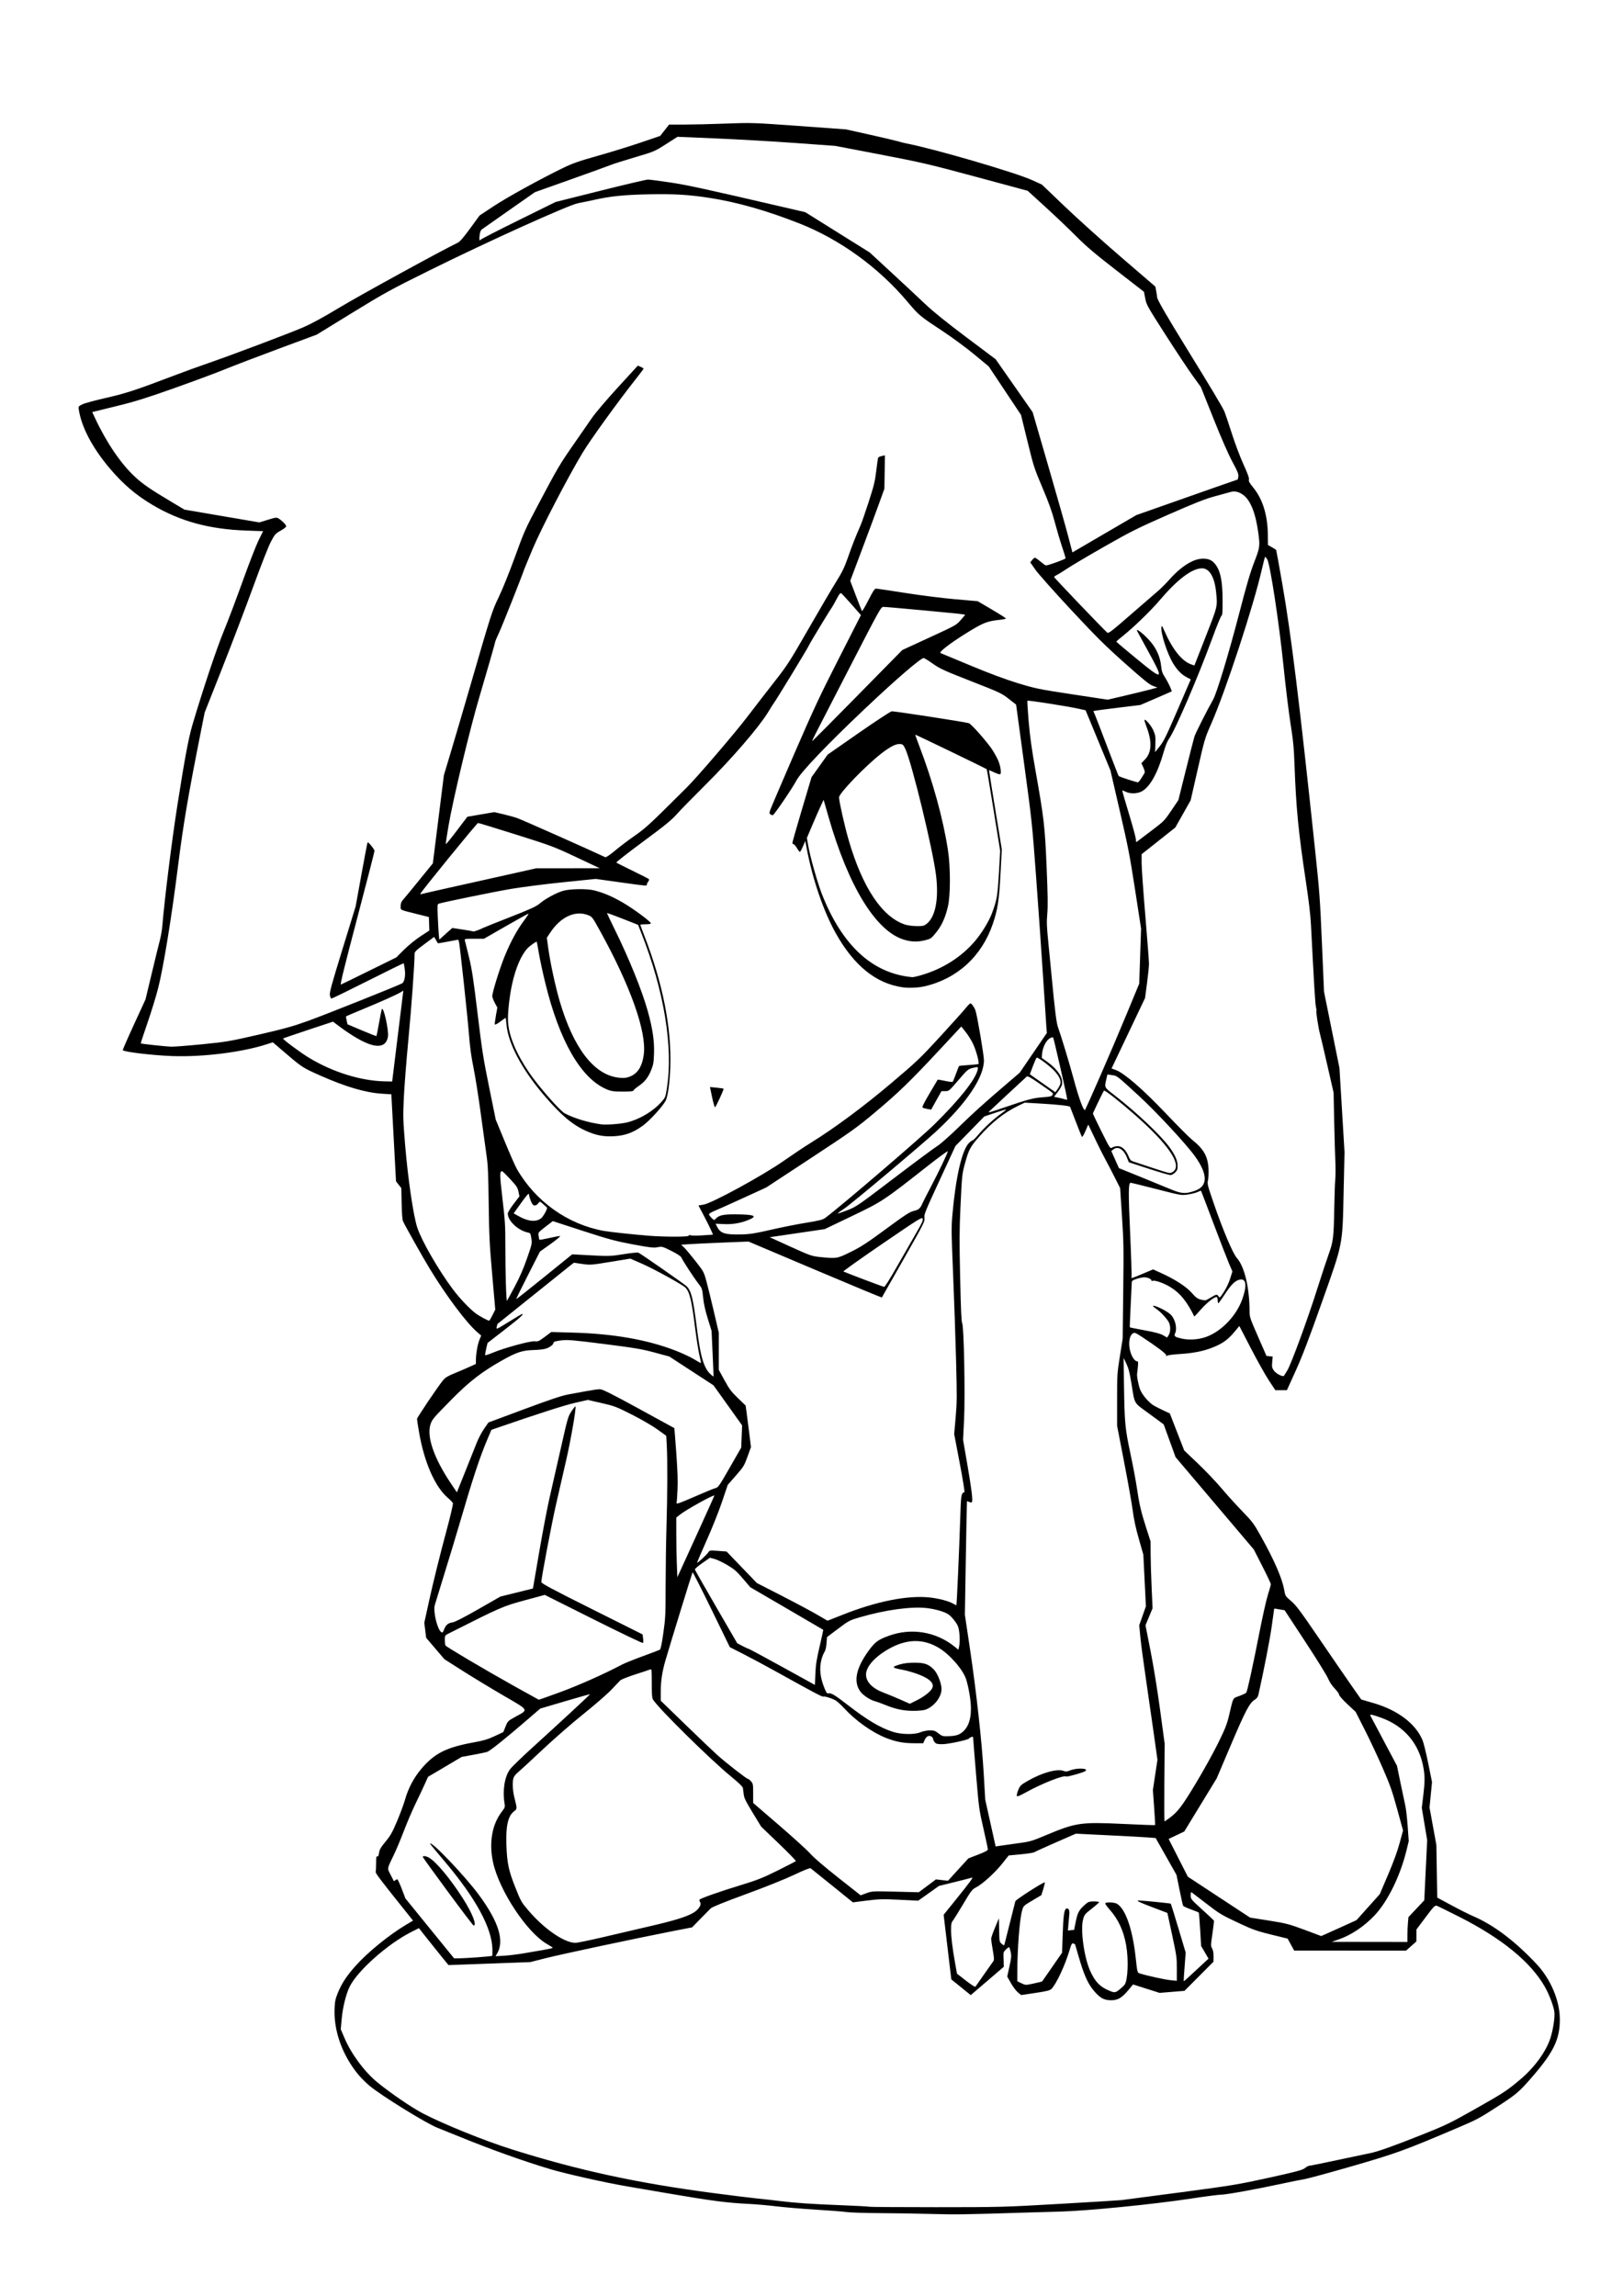 <?xml version="1.0" encoding="UTF-8" standalone="no"?>
<!-- Created with Inkscape (http://www.inkscape.org/) -->

<svg
   xmlns:dc="http://purl.org/dc/elements/1.1/"
   xmlns:cc="http://creativecommons.org/ns#"
   xmlns:rdf="http://www.w3.org/1999/02/22-rdf-syntax-ns#"
   xmlns:svg="http://www.w3.org/2000/svg"
   xmlns="http://www.w3.org/2000/svg"
   xmlns:sodipodi="http://sodipodi.sourceforge.net/DTD/sodipodi-0.dtd"
   xmlns:inkscape="http://www.inkscape.org/namespaces/inkscape"
   width="210mm"
   height="297mm"
   viewBox="0 0 744.094 1052.362"
   id="svg2"
   version="1.1"
   inkscape:version="0.91 r13725"
   sodipodi:docname="gravure-chibi-link-watch-u-2-nintendo-geel-4.svg">
  <title
     id="title3347">Chibi Link Watch u 2</title>
  <defs
     id="defs4" />
  <sodipodi:namedview
     id="base"
     pagecolor="#ffffff"
     bordercolor="#666666"
     borderopacity="1.0"
     inkscape:pageopacity="0.0"
     inkscape:pageshadow="2"
     inkscape:zoom="0.35"
     inkscape:cx="435.42862"
     inkscape:cy="209.30615"
     inkscape:document-units="px"
     inkscape:current-layer="layer1"
     showgrid="false"
     inkscape:window-width="1531"
     inkscape:window-height="877"
     inkscape:window-x="-8"
     inkscape:window-y="-8"
     inkscape:window-maximized="1" />
  <g
     inkscape:label="Calque 1"
     inkscape:groupmode="layer"
     id="layer1">
    <path
       style="fill:#000000"
       d="m 426.099,1014.822 c -5.98,-0.165 -16.273,-0.328 -22.872,-0.363 -6.599,-0.034 -13.433,-0.26 -15.186,-0.502 -1.753,-0.242 -8.08,-0.734 -14.061,-1.094 -5.98,-0.36 -14.079,-1.04 -17.998,-1.511 -3.918,-0.471 -9.725,-0.979 -12.904,-1.129 -9.714,-0.458 -17.101,-1.429 -37.34,-4.905 -6.393,-1.098 -14.576,-2.5 -18.185,-3.115 -10.148,-1.731 -27.981,-5.724 -35.246,-7.893 -12.126,-3.62 -27.399,-9.072 -41.057,-14.655 -4.537,-1.855 -9.346,-3.794 -10.686,-4.31 -5.003,-1.926 -25.624,-14.658 -30.984,-19.131 -3.491,-2.913 -6.275,-6.087 -8.784,-10.015 -5.109,-7.995 -7.713,-16.897 -7.406,-25.317 0.122,-3.344 0.338,-4.466 1.355,-7.028 1.776,-4.474 4.025,-7.942 8.206,-12.655 5.534,-6.239 15.486,-14.335 23.357,-19.002 l 3.06,-1.814 -4.846,-6.059 c -10.602,-13.257 -12.475,-15.751 -12.279,-16.352 0.11,-0.337 0.199,-2.109 0.199,-3.94 0,-2.695 0.101,-3.282 0.533,-3.086 0.388,0.175 0.606,-0.265 0.799,-1.61 0.215,-1.502 0.779,-2.478 2.988,-5.168 2.319,-2.824 3.111,-4.236 5.334,-9.507 1.436,-3.405 3.06,-7.791 3.607,-9.747 1.425,-5.088 3.968,-9.932 7.306,-13.916 6.117,-7.3 11.543,-10.047 24.426,-12.364 4.209,-0.757 6.326,-1.396 9.374,-2.827 l 3.937,-1.849 1.034,-2.546 c 1.01,-2.488 1.112,-2.59 4.499,-4.454 6.166,-3.394 6.502,-2.79 -5.404,-9.711 -5.639,-3.279 -14.05,-8.375 -18.69,-11.325 l -8.436,-5.364 -4.183,-4.905 -4.183,-4.905 -0.428,-3.451 -0.428,-3.451 2.112,-9.642 c 1.969,-8.987 5.018,-21.281 8.258,-33.298 1.469,-5.447 2.771,-10.96 2.781,-11.776 0.003,-0.275 -1.095,-1.455 -2.442,-2.62 -5.862,-5.075 -10.76,-16.298 -13.125,-30.071 -0.509,-2.963 -0.925,-5.674 -0.925,-6.024 0,-0.636 9.4,-14.599 11.9,-17.678 1.022,-1.258 2.174,-1.973 5.114,-3.174 2.088,-0.853 5.188,-2.179 6.889,-2.947 l 3.093,-1.397 0.003,-1.619 c 0.005,-2.932 0.757,-7.333 1.603,-9.379 l 0.831,-2.012 -1.951,-1.691 c -4.848,-4.202 -14.116,-16.584 -21.537,-28.775 -3.155,-5.183 -11.331,-19.688 -12.337,-21.887 -0.343,-0.749 -0.554,-3.387 -0.656,-8.18 l -0.15,-7.075 -1.216,-1.548 -1.216,-1.548 -1.07,-19.947 -1.07,-19.946 -4.145,-0.261 c -7.698,-0.485 -16.682,-3.121 -28.517,-8.366 -7.822,-3.467 -8.294,-3.769 -15.527,-9.953 l -6.153,-5.261 -2.471,0.809 c -11.465,3.756 -29.742,6.044 -43.903,5.495 -8.949,-0.346 -21.729,-1.872 -22.41,-2.676 -0.104,-0.122 2.199,-5.413 5.117,-11.756 l 5.306,-11.533 2.825,-11.805 c 1.554,-6.492 3.222,-13.297 3.706,-15.121 0.485,-1.824 0.998,-4.709 1.14,-6.411 1.084,-12.958 4.35,-39.151 6.951,-55.75 3.373,-21.517 5.113,-30.789 6.921,-36.884 4.765,-16.057 11.011,-34.749 14.185,-42.448 1.955,-4.742 5.911,-15.188 8.791,-23.214 2.88,-8.025 6.17,-16.482 7.31,-18.792 l 2.073,-4.201 -7.74,-0.278 c -16.985,-0.609 -30.256,-4.233 -42.872,-11.704 -7.682,-4.55 -13.537,-9.541 -19.63,-16.732 -7.97,-9.408 -12.955,-18.829 -14.241,-26.913 -0.241,-1.513 -0.201,-1.579 1.496,-2.464 0.959,-0.5 5.826,-1.835 10.815,-2.967 9.215,-2.089 13.696,-3.555 31.006,-10.14 4.846,-1.844 12.017,-4.45 15.935,-5.791 9.933,-3.401 36.575,-13.441 43.423,-16.365 3.938,-1.681 9.282,-4.592 17.319,-9.435 9.07,-5.465 46.686,-26.065 53.806,-29.466 0.894,-0.427 2.686,-2.509 5.624,-6.535 l 4.312,-5.908 6.374,-4.214 c 6.275,-4.148 21.048,-12.293 31.761,-17.511 4.461,-2.173 7.389,-3.203 15.912,-5.597 5.745,-1.614 14.564,-4.333 19.598,-6.043 l 9.153,-3.109 2.042,-2.601 2.042,-2.601 6.99,-0.003 c 3.845,-0.002 12.404,-0.207 19.022,-0.457 11.75,-0.443 12.536,-0.417 33.558,1.104 l 21.526,1.558 10.913,2.429 c 6.002,1.336 11.908,2.725 13.123,3.085 1.216,0.361 2.801,0.767 3.522,0.903 12.419,2.339 50.013,13.301 57.849,16.869 l 4.418,2.012 10.58,10.118 c 5.819,5.565 17.526,16.088 26.015,23.386 l 15.435,13.268 0.407,2.239 c 0.224,1.231 0.407,2.431 0.407,2.667 0,1.004 4.383,8.586 13.618,23.558 11.153,18.08 16.384,26.833 17.269,28.895 0.333,0.777 1.803,5.154 3.266,9.728 1.515,4.736 3.85,10.936 5.424,14.401 2.018,4.442 2.69,6.323 2.49,6.963 -0.217,0.692 0.216,1.483 2.054,3.748 4.253,5.243 6.497,12.469 6.618,21.314 l 0.068,4.949 1.806,0.999 c 0.993,0.55 1.877,1.135 1.964,1.302 0.087,0.167 1.348,7.14 2.801,15.497 4.096,23.556 7.671,52.532 14.966,121.314 2.106,19.862 2.312,22.649 3.208,43.439 l 0.957,22.215 3.538,17.473 3.538,17.473 1.16,19.286 1.16,19.286 -0.404,17.963 c -0.57,25.328 -0.123,23.065 -10.117,51.26 -5.867,16.55 -8.826,24.283 -11.852,30.97 l -4.033,8.912 -2.66,0 -2.66,0 -2.938,-4.447 c -1.616,-2.446 -5.327,-9.062 -8.247,-14.702 l -5.309,-10.255 -2.437,2.905 c -2.887,3.442 -5.373,5.19 -9.954,7 -4.22,1.667 -8.956,2.584 -15.302,2.963 -2.71,0.162 -5.138,0.491 -5.396,0.731 -0.333,0.311 -0.469,0.238 -0.469,-0.252 0,-0.668 -4.302,-3.902 -11.233,-8.445 -2.767,-1.814 -3.278,-2.012 -4.006,-1.552 -2.315,1.461 -2.25,7.61 0.119,11.352 0.501,0.79 1.24,1.437 1.644,1.437 0.669,0 0.715,0.224 0.512,2.542 -0.122,1.398 -0.273,2.747 -0.335,2.997 -0.259,1.048 0.636,5.744 1.46,7.663 1.024,2.383 3.942,5.772 6.067,7.047 0.803,0.481 2.809,1.508 4.459,2.282 l 3,1.407 3.295,8.481 3.295,8.481 6.267,5.969 c 3.447,3.283 8.292,8.369 10.766,11.301 2.475,2.933 6.777,7.682 9.561,10.555 4.71,4.859 5.303,5.655 8.535,11.443 6.268,11.225 9.818,19.419 10.75,24.814 0.455,2.632 0.516,2.729 3.132,4.943 2.277,1.927 4.169,4.458 12.904,17.26 5.629,8.251 12.26,17.895 14.735,21.433 l 4.499,6.432 5.711,1.667 c 11.044,3.224 19.196,9.39 22.389,16.934 0.491,1.16 1.674,5.964 2.63,10.675 l 1.737,8.566 -0.573,5.829 -0.573,5.829 1.571,8.597 1.571,8.597 0.203,12.062 0.203,12.062 6.55,3.531 c 3.602,1.942 7.989,4.146 9.749,4.897 9.525,4.067 19.297,11.43 29.215,22.013 6.491,6.926 10.629,16.696 10.681,25.219 0.056,9.041 -2.707,14.92 -12.208,25.978 -6.287,7.317 -7.669,8.508 -16.482,14.2 -8.355,5.396 -9.232,5.865 -17.82,9.527 -24.45,10.425 -28.341,11.843 -48.492,17.669 -10.621,3.071 -20.66,5.8 -22.31,6.065 -1.65,0.265 -6.205,1.178 -10.124,2.029 -11.44,2.485 -25.509,5.033 -27.788,5.033 -1.158,0 -7.36,0.802 -13.78,1.783 -17.221,2.63 -47.556,5.642 -60.231,5.98 -5.671,0.151 -12.336,0.34 -14.811,0.419 -28.901,0.925 -32.745,0.98 -44.994,0.642 z m 59.856,-4.603 c 14.511,-0.84 27.226,-1.622 28.258,-1.737 1.031,-0.115 13.263,-1.721 27.183,-3.568 23.477,-3.115 26.401,-3.599 40.41,-6.685 12.564,-2.768 15.33,-3.509 16.458,-4.412 0.746,-0.597 1.677,-1.085 2.069,-1.085 0.392,0 6.232,-1.184 12.977,-2.632 6.745,-1.447 13.445,-2.86 14.889,-3.138 3.433,-0.663 10.939,-3.344 24.559,-8.773 9.963,-3.971 12.262,-5.087 23.156,-11.244 13.442,-7.596 14.839,-8.506 20.961,-13.655 6.676,-5.615 11.987,-12.902 13.978,-19.178 1.152,-3.631 1.99,-8.961 1.812,-11.526 -0.171,-2.458 -2.361,-8.338 -4.467,-11.991 -6.531,-11.329 -19.664,-22.054 -39.046,-31.891 -5.313,-2.696 -10.051,-5.018 -10.529,-5.16 -0.746,-0.221 -1.465,0.537 -5.054,5.328 l -4.185,5.585 -0.009,2.736 -0.009,2.736 -2.364,2.1 -2.364,2.1 -25.654,-0.012 -25.654,-0.012 -1.5,-2.737 -1.5,-2.737 -7.499,-1.833 c -6.279,-1.535 -8.536,-2.318 -13.873,-4.814 -9.088,-4.25 -9.594,-4.551 -16.179,-9.624 -3.269,-2.518 -6.154,-4.731 -6.412,-4.917 -0.344,-0.248 -0.469,0.119 -0.469,1.38 0,1.688 0.094,1.803 5.252,6.485 2.889,2.622 5.319,4.895 5.401,5.051 0.082,0.156 -0.224,2.825 -0.681,5.93 -0.803,5.466 -0.808,5.684 -0.154,6.853 0.455,0.814 0.668,2.002 0.652,3.64 l -0.023,2.432 -6.647,6.679 -6.647,6.679 -5.717,0.466 -5.717,0.466 -6.077,-1.931 -6.077,-1.931 -2.007,2.422 c -3.103,3.744 -4.947,4.84 -8.116,4.824 -3.319,-0.017 -5.177,-1.101 -8.174,-4.769 -2.548,-3.118 -4.33,-7.222 -6.674,-15.366 -0.87,-3.024 -1.597,-5.522 -1.616,-5.553 -0.018,-0.03 -0.371,-0.177 -0.783,-0.326 -0.655,-0.236 -0.883,0.173 -1.797,3.222 -2.069,6.899 -5.947,15.201 -8.191,17.536 -0.723,0.753 -2.079,1.1 -7.407,1.895 l -6.522,0.974 -1.503,-1.228 c -0.827,-0.676 -2.267,-2.583 -3.2,-4.238 l -1.697,-3.01 1.013,-4.608 c 0.889,-4.047 0.961,-4.853 0.584,-6.618 -0.236,-1.105 -0.55,-2.098 -0.697,-2.205 -0.147,-0.107 -0.816,0.345 -1.487,1.005 -1.206,1.187 -1.217,1.235 -1.092,4.568 l 0.127,3.368 -7.586,6.498 -7.586,6.498 -4.455,-3.605 -4.455,-3.605 -1.757,-14.81 -1.757,-14.81 4.799,-5.947 c 7.293,-9.038 9.029,-11.392 8.173,-11.081 -0.412,0.15 -3.979,1.067 -7.926,2.037 l -7.176,1.765 -4.756,3.38 -4.756,3.38 -8.691,-0.417 c -7.509,-0.361 -9.547,-0.308 -14.986,0.387 l -6.295,0.805 -9.453,-7.65 c -5.199,-4.208 -9.672,-7.804 -9.939,-7.991 -0.291,-0.204 -3.314,1.006 -7.499,3.001 -4.125,1.966 -13.238,5.621 -22.132,8.876 -9.811,3.591 -15.487,5.885 -16.166,6.535 -0.576,0.551 -2.725,2.731 -4.777,4.845 l -3.73,3.844 -9.162,1.788 c -16.494,3.218 -51.007,10.568 -58.102,12.373 l -6.945,1.767 -18.74,0.685 -18.74,0.685 -2.634,-3.207 c -1.449,-1.764 -4.503,-5.575 -6.787,-8.469 l -4.153,-5.263 -3.551,1.796 c -10.718,5.422 -24.539,17.675 -28.165,24.971 -1.675,3.371 -3.187,9.429 -3.671,14.709 l -0.446,4.864 1.699,3.99 c 3.105,7.29 9.042,15.338 14.9,20.199 5.76,4.779 15.868,11.695 20.997,14.366 9.597,4.997 28.284,12.558 40.716,16.474 30.717,9.675 57.47,15.476 92.767,20.112 8.352,1.097 17.379,2.208 20.06,2.47 2.681,0.261 7.237,0.77 10.124,1.13 7.306,0.912 14.524,1.403 28.663,1.95 6.691,0.259 12.245,0.565 12.342,0.679 0.097,0.115 13.881,0.208 30.631,0.208 29.384,0 31.38,-0.054 56.837,-1.527 z m 27.508,-98.425 c 0.825,-0.66 1.78,-1.572 2.123,-2.026 1.509,-1.998 1.891,-11.474 0.727,-18.07 -1.185,-6.718 -3.652,-12.015 -7.684,-16.502 -1.163,-1.294 -2.017,-2.538 -1.899,-2.764 0.338,-0.646 4.219,-0.48 5.383,0.23 3.886,2.37 7.071,11.455 8.515,24.292 0.876,7.783 0.719,7.258 2.305,7.743 3.448,1.056 11.122,2.724 13.729,2.984 l 2.859,0.285 0.013,-5.481 c 0.012,-5.245 -0.081,-5.916 -2.156,-15.557 l -2.169,-10.076 -6.562,-2.485 c -6.378,-2.415 -8.063,-3.244 -6.543,-3.217 2.029,0.035 14.515,1.282 14.67,1.465 0.099,0.117 1.676,5.212 3.504,11.322 l 3.324,11.11 -0.502,6.505 c -0.276,3.578 -0.461,6.559 -0.41,6.623 0.051,0.065 1.341,-1.047 2.867,-2.47 1.526,-1.423 4.067,-3.778 5.646,-5.234 l 2.871,-2.646 -1.699,-2.914 -1.699,-2.914 -0.445,-7.546 c -0.245,-4.151 -0.528,-7.645 -0.63,-7.765 -0.102,-0.12 -1.695,-0.763 -3.539,-1.429 -1.845,-0.666 -3.476,-1.418 -3.626,-1.671 -0.149,-0.253 -0.895,-3.544 -1.658,-7.313 l -1.386,-6.854 -4.779,-8.448 -4.779,-8.448 -3.5,-0.274 c -1.925,-0.151 -10.164,-0.598 -18.31,-0.995 l -14.811,-0.721 -9.186,4.023 c -5.052,2.212 -9.477,4.222 -9.833,4.466 -0.356,0.244 -3.14,0.678 -6.187,0.964 l -5.54,0.521 -3,3.76 c -3.37,4.225 -8.941,9.289 -11.938,10.851 -1.85,0.965 -2.265,1.499 -5.879,7.578 -2.139,3.597 -4.278,7.035 -4.753,7.64 -0.735,0.935 -0.865,1.573 -0.863,4.241 0,3.381 0.606,8.337 1.899,15.568 l 0.813,4.545 4.109,3.204 c 2.404,1.874 4.214,3.019 4.361,2.758 0.139,-0.245 1.941,-2.819 4.004,-5.72 2.063,-2.901 3.963,-5.595 4.221,-5.987 0.38,-0.576 0.326,-1.532 -0.283,-5.023 -0.414,-2.371 -0.752,-4.714 -0.752,-5.206 0,-0.492 0.801,-2.808 1.781,-5.147 l 1.781,-4.252 0.105,5.396 c 0.105,5.39 0.106,5.397 1.191,6.308 1.014,0.851 1.099,0.86 1.28,0.131 0.107,-0.43 1.225,-4.86 2.485,-9.845 1.26,-4.985 2.375,-9.403 2.477,-9.816 0.183,-0.74 13.158,-9.035 13.501,-8.631 0.095,0.111 -0.221,1.472 -0.701,3.024 l -0.873,2.822 -4.109,2.437 c -4.095,2.429 -4.111,2.444 -4.736,4.661 -1.124,3.985 -2.173,17.497 -2.181,28.106 l -0.003,4.252 1.886,0.924 c 1.876,0.919 1.905,0.92 5.64,0.114 2.065,-0.445 3.813,-0.884 3.885,-0.976 0.072,-0.091 2.152,-3.086 4.622,-6.656 l 4.492,-6.49 0.267,-8.102 c 0.284,-8.633 0.684,-11.642 1.604,-12.059 1.034,-0.468 1.646,0.629 1.444,2.588 -0.103,0.996 -0.287,3.067 -0.411,4.603 l -0.224,2.792 1.422,-0.139 1.422,-0.139 0.769,-3.857 c 0.821,-4.116 1.533,-5.381 4.454,-7.918 1.248,-1.084 1.811,-1.27 3.843,-1.27 1.31,0 2.381,0.154 2.381,0.343 0,0.188 -1.519,1.532 -3.375,2.985 -3.243,2.539 -3.399,2.737 -3.995,5.074 -1.231,4.831 0.534,17.37 3.311,23.513 2.234,4.942 4.463,7.242 8.735,9.009 2.51,1.038 2.745,1.004 4.885,-0.709 z M 219.043,897.193 c 3.548,-0.261 6.524,-0.562 6.614,-0.669 0.09,-0.106 0.133,-1.5 0.096,-3.098 -0.226,-9.673 -7.621,-23.295 -21.683,-39.938 -3.784,-4.479 -6.88,-8.21 -6.88,-8.291 0,-2.046 16.096,14.812 22.516,23.582 8.99,12.28 11.635,20.932 8.178,26.747 l -0.698,1.174 3.844,-0.218 c 2.114,-0.12 6.121,-0.607 8.905,-1.083 2.784,-0.475 6.96,-1.187 9.28,-1.581 2.32,-0.394 4.209,-0.833 4.197,-0.976 -0.012,-0.143 -1.151,-0.897 -2.531,-1.675 -9.21,-5.195 -22.003,-24.513 -24.83,-37.495 -1.924,-8.833 -0.5,-17.287 3.879,-23.03 1.641,-2.153 1.676,-2.258 1.361,-4.181 -0.944,-5.771 0.073,-12.054 2.491,-15.385 0.75,-1.034 5.099,-5.273 9.664,-9.42 13.57,-12.328 27.162,-24.912 27.056,-25.049 -0.055,-0.07 -5.213,1.383 -11.464,3.228 l -11.364,3.356 -6.025,5.198 c -9.926,8.563 -17.07,14.279 -18.333,14.67 -0.655,0.203 -3.546,0.8 -6.426,1.327 l -5.235,0.958 -7.701,4.557 -7.701,4.557 -1.669,3.689 c -0.918,2.029 -2.799,6.011 -4.181,8.849 -1.382,2.838 -3.719,8.31 -5.194,12.16 -1.475,3.85 -3.497,8.69 -4.493,10.758 -3.408,7.07 -3.265,6.262 -1.666,9.414 0.766,1.51 1.445,2.823 1.508,2.919 0.064,0.095 0.367,-0.073 0.675,-0.373 0.307,-0.301 0.74,-0.476 0.962,-0.388 0.222,0.087 1.14,2.088 2.041,4.445 l 1.637,4.287 11.157,13.725 11.157,13.725 2.202,0 c 1.211,0 5.105,-0.214 8.653,-0.475 z m -13.739,-30.115 c -6.318,-8.556 -11.488,-15.719 -11.488,-15.918 0,-0.585 1.479,-0.414 2.799,0.325 3.326,1.861 9.787,9.613 15.625,18.747 4.275,6.688 6.526,12.403 4.886,12.403 -0.184,0 -5.505,-7.001 -11.823,-15.557 z m 71.189,20.885 c 6.187,-1.448 16.456,-3.848 22.821,-5.332 12.063,-2.813 17.575,-4.707 19.975,-6.867 1.684,-1.515 2.301,-3.016 1.631,-3.968 -0.289,-0.411 -0.35,-0.848 -0.149,-1.069 0.575,-0.632 9.64,-3.812 18.9,-6.632 7.457,-2.271 10.05,-3.298 16.873,-6.686 4.434,-2.202 8.178,-4.142 8.32,-4.312 0.142,-0.17 -3.375,-3.791 -7.815,-8.047 l -8.074,-7.738 -3.889,-6.383 c -3.187,-5.23 -3.929,-6.748 -4.11,-8.401 -0.121,-1.11 -0.294,-2.441 -0.383,-2.957 -0.105,-0.608 -1.992,-2.434 -5.349,-5.177 -9.594,-7.838 -33.587,-31.5 -35.915,-35.419 -0.397,-0.668 -0.528,-2.527 -0.528,-7.47 0,-6.088 -0.049,-6.559 -0.656,-6.28 -0.361,0.166 -3.44,1.195 -6.843,2.286 -3.403,1.091 -6.524,2.332 -6.937,2.757 -0.412,0.425 -2.268,2.374 -4.124,4.331 -1.856,1.957 -7.601,6.944 -12.767,11.084 -5.276,4.227 -13.575,11.464 -18.935,16.512 -5.249,4.943 -10.229,9.533 -11.067,10.2 -0.838,0.667 -1.724,1.731 -1.968,2.364 -0.682,1.766 -0.53,5.863 0.346,9.29 1.27,4.97 1.266,5.183 -0.115,6.189 -2.792,2.034 -3.881,6.72 -3.572,15.374 0.3,8.413 1.007,11.783 4.098,19.557 2.55,6.413 2.751,6.765 6.064,10.645 7.157,8.382 16.287,14.672 21.418,14.757 0.825,0.014 6.562,-1.16 12.748,-2.608 z m 368.766,-0.841 c 0,-1.667 0.106,-4.226 0.235,-5.687 l 0.235,-2.657 3.626,-3.851 3.626,-3.851 0.666,-13.786 0.666,-13.786 -1.234,-7.411 -1.234,-7.411 0.651,-5.412 c 0.791,-6.577 0.804,-9.048 0.073,-13.15 -1.929,-10.812 -8.712,-18.85 -19.123,-22.659 -4.066,-1.488 -5.551,-1.802 -5.203,-1.101 0.149,0.3 2.961,5.606 6.249,11.789 l 5.977,11.243 1.643,7.991 c 0.904,4.395 1.895,9.085 2.203,10.423 0.308,1.338 0.782,5.516 1.053,9.285 l 0.494,6.854 -1.034,4.24 c -2.843,11.658 -8.599,23.392 -14.595,29.758 -4.773,5.067 -10.694,9.037 -16.49,11.057 l -3.169,1.104 17.342,0.023 17.342,0.023 0,-3.03 z m -31.421,-3.295 8.078,-3.672 5.325,-5.945 5.325,-5.945 3.78,-8.843 c 2.568,-6.008 4.28,-10.692 5.341,-14.61 l 1.561,-5.767 -2.68,-9.746 c -2.325,-8.455 -3.213,-10.971 -6.705,-18.994 -2.214,-5.087 -5.896,-12.93 -8.184,-17.429 l -4.159,-8.18 -3.785,-3.542 c -2.172,-2.032 -3.787,-3.869 -3.789,-4.308 -0.003,-0.422 -0.895,-1.687 -1.985,-2.811 -1.237,-1.276 -2.412,-3.051 -3.129,-4.726 -0.632,-1.475 -5.364,-9.103 -10.516,-16.951 l -9.367,-14.269 -1.748,-0.265 c -0.961,-0.146 -2.043,-0.336 -2.404,-0.422 -0.361,-0.086 -0.656,0.004 -0.656,0.196 0,0.194 -0.518,3.906 -1.15,8.249 -0.928,6.371 -3.528,19.692 -6.006,30.776 -0.27,1.207 -0.712,1.866 -1.632,2.432 -2.476,1.523 -4.252,4.868 -10.973,20.673 l -6.581,15.476 -7.425,12.16 -7.425,12.16 -3.585,1.706 -3.585,1.706 0.59,1.168 c 0.324,0.642 2.306,4.537 4.403,8.655 l 3.813,7.487 14.267,9.373 14.266,9.373 8.606,1.363 c 7.891,1.25 9.244,1.6 16.292,4.214 4.228,1.568 7.7,2.869 7.716,2.891 0.016,0.022 3.664,-1.613 8.107,-3.633 z m -203.299,-16.719 10.686,0.273 3.937,-2.947 3.937,-2.947 2.752,0.315 2.752,0.315 4.698,-5.143 4.698,-5.143 4.455,-1.71 c 3.147,-1.208 4.454,-1.911 4.453,-2.394 0,-0.376 -0.919,-4.689 -2.04,-9.585 -2.006,-8.759 -2.06,-9.156 -3.373,-24.845 -0.734,-8.769 -1.334,-16.268 -1.334,-16.663 0,-0.543 -0.207,-0.644 -0.844,-0.409 -0.464,0.171 -0.933,0.472 -1.041,0.671 -0.36,0.654 -9.595,2.616 -12.316,2.616 -2.171,0 -2.812,-0.166 -3.421,-0.884 -0.412,-0.486 -0.75,-1.187 -0.75,-1.557 0,-0.37 -0.4,-0.888 -0.89,-1.151 -1.15,-0.618 -2.273,0.058 -3.053,1.837 l -0.576,1.313 -4.269,0 c -4.762,0 -8.407,-0.69 -12.77,-2.417 -6.389,-2.529 -14.005,-7.934 -19.234,-13.649 -1.521,-1.662 -3.384,-3.331 -4.14,-3.709 -1.977,-0.987 -4.93,-1.867 -5.46,-1.627 -0.448,0.203 -4.269,-1.822 -21.599,-11.447 -4.846,-2.692 -11.595,-6.308 -14.998,-8.036 l -6.187,-3.142 -8.436,-17.313 c -4.64,-9.522 -8.537,-17.176 -8.66,-17.007 -0.217,0.297 -10.204,32.742 -12.412,40.322 -1.522,5.226 -2.175,9.544 -2.175,14.39 l 0,4.142 11.53,11.174 c 6.341,6.146 12.876,12.373 14.521,13.837 4.029,3.587 13.359,10.843 13.941,10.843 0.257,0 0.898,0.506 1.423,1.126 0.894,1.054 0.954,1.402 0.954,5.503 l 0,4.378 11.905,10.253 c 6.548,5.639 13.001,11.514 14.342,13.053 1.502,1.726 6.387,5.915 12.733,10.918 l 10.295,8.118 2.64,-0.971 c 2.544,-0.935 3.031,-0.961 13.327,-0.698 z m 55.306,-22.061 c 6.451,-0.869 7.048,-1.034 13.498,-3.746 13.966,-5.872 16.041,-6.172 36.095,-5.219 7.702,0.366 14.064,0.594 14.138,0.506 0.074,-0.087 -0.124,-3.73 -0.441,-8.094 l -0.575,-7.934 1.046,-6.958 1.046,-6.958 -1.976,-14.069 c -1.087,-7.738 -2.729,-19.143 -3.648,-25.344 -0.919,-6.201 -1.91,-13.741 -2.2,-16.754 l -0.529,-5.479 1.529,-4.344 1.529,-4.344 -0.587,-11.844 -0.587,-11.844 -2.048,-7.173 c -1.44,-5.045 -2.276,-8.914 -2.818,-13.044 -0.424,-3.229 -2.209,-13.293 -3.968,-22.364 l -3.197,-16.493 0,-11.874 c 0,-11.633 0.026,-12.039 1.28,-19.986 l 1.28,-8.111 0.253,-21.676 c 0.234,-20.007 0.189,-22.662 -0.586,-34.489 l -0.839,-12.813 -2.451,-4.864 c -1.348,-2.675 -3.314,-6.456 -4.368,-8.401 -1.054,-1.946 -2.818,-5.428 -3.918,-7.738 -1.101,-2.31 -2.425,-5.082 -2.943,-6.159 l -0.942,-1.958 -1.286,3.008 c -0.707,1.654 -1.426,2.834 -1.597,2.621 -0.171,-0.212 -1.447,-3.371 -2.836,-7.019 -1.389,-3.648 -2.564,-6.689 -2.611,-6.758 -0.279,-0.41 -5.553,-1.002 -12.642,-1.417 l -8.145,-0.478 -3.291,1.603 c -6.172,3.006 -11.837,7.507 -17.495,13.899 -4.097,4.629 -4.827,5.96 -6.429,11.729 -1.529,5.504 -1.551,5.708 -2.261,20.996 -0.479,10.316 -0.498,15.176 -0.124,32.057 0.328,14.812 0.565,20.123 0.927,20.782 0.811,1.475 1.427,33.152 0.864,44.438 l -0.452,9.064 1.914,11.054 c 1.938,11.193 2.609,16.576 2.17,17.414 -0.163,0.311 -0.557,0.319 -1.217,0.022 -0.537,-0.241 -1.02,-0.382 -1.074,-0.315 -0.054,0.068 -0.292,11.799 -0.53,26.069 l -0.433,25.946 2.266,15.175 c 2.983,19.979 5.504,42.777 6.371,57.623 l 0.697,11.938 2.383,10.738 2.383,10.738 1.312,-0.227 c 0.722,-0.125 4.349,-0.635 8.061,-1.135 z m 0.331,-21.858 c -0.107,-0.328 0.197,-1.554 0.675,-2.722 0.794,-1.943 1.151,-2.289 4.163,-4.039 6.646,-3.86 13.766,-5.839 16.69,-4.637 0.865,0.355 1.514,0.305 2.76,-0.213 3.196,-1.33 8.914,-1.107 7.09,0.277 -0.845,0.641 -8.277,2.737 -8.676,2.446 -1.066,-0.777 -11.197,3.213 -18.645,7.344 -2.905,1.611 -3.91,1.994 -4.056,1.545 z m 69.805,10.305 c 4.041,-3.022 5.811,-5.334 12.236,-15.988 3.502,-5.806 8.115,-14.124 10.252,-18.486 3.353,-6.842 4.046,-8.611 5.056,-12.896 1.986,-8.431 1.514,-7.553 4.701,-8.732 1.549,-0.573 2.965,-1.254 3.148,-1.513 0.502,-0.713 3.107,-12.618 6.005,-27.442 1.426,-7.296 3.193,-15.155 3.926,-17.466 0.733,-2.31 1.334,-4.47 1.335,-4.798 0,-0.329 -1.756,-4.044 -3.904,-8.257 l -3.906,-7.659 -17.935,-21.165 -17.935,-21.165 -2.722,-7.507 -2.722,-7.507 -6.561,-4.821 c -7.496,-5.509 -6.596,-3.966 -8.272,-14.176 -0.788,-4.799 -1.301,-6.787 -2.286,-8.843 l -1.27,-2.653 0.187,12.602 c 0.256,17.251 0.492,19.758 2.926,31.173 1.141,5.35 2.431,12.156 2.867,15.124 1.183,8.059 2.001,11.624 4.307,18.78 l 2.092,6.49 0.018,5.669 c 0.01,3.118 0.214,10.006 0.453,15.307 l 0.434,9.637 -1.621,3.9 -1.621,3.9 2.3,11.666 c 1.401,7.106 3.119,17.715 4.396,27.142 l 2.095,15.476 -0.141,17.797 c -0.078,9.788 -0.04,17.797 0.083,17.797 0.123,0 1.058,-0.624 2.078,-1.387 z m -96.058,-38.624 c 3.563,-2.01 5.267,-5.91 5.217,-11.943 -0.029,-3.444 -0.957,-9.065 -2.147,-12.999 -1.348,-4.454 -7.509,-11.571 -12.661,-14.624 -7.233,-4.286 -14.737,-4.09 -22.98,0.599 -6.323,3.597 -10.311,8.116 -10.311,11.682 0,3.389 2.948,6.401 8.158,8.335 1.597,0.593 4.934,1.974 7.415,3.069 l 4.512,1.991 3.175,-1.58 c 3.594,-1.789 6.567,-4.173 7.179,-5.758 0.896,-2.318 -1.731,-4.563 -7.743,-6.618 -1.77,-0.605 -4.353,-1.314 -5.74,-1.576 -5.246,-0.99 -5.428,-1.293 -1.49,-2.483 1.855,-0.56 4.029,-0.819 6.843,-0.813 4.597,0.009 6.385,0.661 8.868,3.232 1.61,1.667 3.353,6.051 3.438,8.648 0.122,3.705 -3.319,8.212 -7.374,9.658 -0.864,0.308 -3.398,0.547 -5.683,0.537 -4.486,-0.021 -8.145,-0.818 -13.123,-2.859 -1.65,-0.676 -3.59,-1.374 -4.312,-1.549 -2.11,-0.514 -5.407,-2.675 -6.672,-4.374 -3.334,-4.477 -2.093,-10.735 3.714,-18.733 2.927,-4.031 4.304,-5.062 9.144,-6.845 10.405,-3.833 21.812,-1.963 30.365,4.976 l 1.674,1.358 0.287,-1.229 c 0.591,-2.533 0.297,-7.758 -0.543,-9.66 -0.772,-1.748 -3.075,-4.537 -4.471,-5.415 -1.89,-1.188 -5.922,-2.338 -9.734,-2.777 -7.137,-0.822 -18.896,0.789 -30.7,4.206 -4.701,1.361 -5.056,1.548 -9.976,5.253 l -5.101,3.842 -0.23,2.899 c -0.153,1.927 -0.485,3.282 -0.993,4.043 -0.42,0.629 -1.016,2.148 -1.325,3.374 -1.027,4.079 -0.609,8.153 1.329,12.941 0.96,2.371 1.212,2.69 1.99,2.515 1.143,-0.258 2.875,0.801 8.772,5.362 8.955,6.925 14.879,10.445 20.718,12.307 3.857,1.23 9.959,1.319 12.561,0.183 1.031,-0.45 2.917,-0.836 4.191,-0.856 1.9,-0.03 2.574,0.168 3.75,1.101 2.044,1.624 2.233,1.676 5.558,1.529 1.944,-0.086 3.51,-0.42 4.449,-0.95 z M 256.87,775.633 c 8.354,-3.052 20.265,-8.362 28.247,-12.593 1.237,-0.656 5.54,-2.39 9.561,-3.854 4.021,-1.464 7.559,-2.822 7.862,-3.018 0.374,-0.242 0.879,-2.673 1.575,-7.581 0.967,-6.813 1.026,-8.055 1.051,-21.816 0.014,-8.025 0.194,-20.163 0.399,-26.972 0.436,-14.465 0.496,-30.32 0.14,-36.962 l -0.251,-4.684 -3.981,-2.886 c -2.236,-1.621 -7.351,-4.596 -11.668,-6.786 -7.149,-3.628 -8.128,-4.001 -13.999,-5.341 l -6.312,-1.441 -5.874,1.338 c -4.812,1.096 -16.907,4.981 -35.782,11.491 l -2.536,0.875 -1.837,4.317 c -3.504,8.235 -6.816,18.278 -12.851,38.974 -1.454,4.985 -4.495,15.034 -6.758,22.329 -2.263,7.296 -4.299,13.926 -4.524,14.735 -0.82,2.944 1.171,11.189 2.993,12.391 0.529,0.349 0.757,0.123 1.285,-1.267 0.783,-2.061 1.89,-2.964 3.973,-3.24 0.996,-0.132 5.324,-2.353 11.703,-6.005 l 10.122,-5.796 7.465,-1.847 7.465,-1.847 2.889,-16.827 c 1.589,-9.255 3.74,-20.508 4.78,-25.007 1.04,-4.499 3.351,-14.654 5.136,-22.566 3.169,-14.044 3.286,-14.446 4.923,-16.918 0.922,-1.393 1.727,-2.356 1.787,-2.141 0.319,1.129 -2.144,15.315 -4.272,24.602 -1.337,5.837 -3.432,14.989 -4.656,20.34 -2.06,9.009 -6.741,33.686 -6.741,35.535 0,0.651 4.551,3.085 23.204,12.411 l 23.204,11.602 0.244,1.802 c 0.134,0.991 0.111,1.956 -0.051,2.145 -0.162,0.189 -10.361,-4.696 -22.662,-10.855 l -22.367,-11.199 -9.316,2.523 c -9.814,2.658 -10.937,3.148 -34.719,15.159 -1.76,0.889 -1.781,0.924 -1.775,2.945 0.003,1.125 0.13,2.271 0.281,2.545 0.361,0.656 18.04,11.104 31.771,18.778 5.98,3.342 10.946,6.093 11.035,6.112 0.089,0.019 4.515,-1.556 9.837,-3.5 z m 118.913,-20.978 c 0.959,-4.119 1.705,-7.527 1.658,-7.574 -0.047,-0.047 -7.594,-4.455 -16.771,-9.797 l -16.685,-9.712 -3.389,-3.979 c -2.86,-3.359 -3.98,-4.328 -7.182,-6.218 -2.086,-1.232 -4.724,-2.485 -5.861,-2.785 l -2.067,-0.545 -3.499,2.436 c -1.925,1.34 -3.457,2.663 -3.404,2.94 0.052,0.277 4.438,7.995 9.747,17.149 l 9.653,16.645 2.38,1.259 c 1.309,0.693 2.575,1.272 2.814,1.288 0.239,0.015 7.183,3.751 15.432,8.301 l 14.998,8.273 0.217,-5.096 c 0.178,-4.181 0.53,-6.44 1.961,-12.585 z m 10.322,-14.387 c 15.703,-6.265 30.054,-9.121 40.212,-8.005 4.32,0.475 8.873,1.708 10.923,2.958 0.613,0.374 1.167,0.615 1.232,0.536 0.183,-0.222 1.26,-24.374 1.701,-38.169 0.408,-12.756 0.444,-13.003 1.964,-13.601 0.217,-0.085 -0.681,-5.679 -2.15,-13.391 l -2.523,-13.245 0.668,-7.643 c 0.615,-7.036 0.631,-9.109 0.196,-26.088 -0.26,-10.144 -0.871,-27.884 -1.357,-39.422 -0.818,-19.391 -0.843,-21.448 -0.342,-27.193 1.515,-17.379 4.395,-29.885 7.619,-33.084 0.67,-0.665 1.422,-1.209 1.671,-1.209 0.249,0 1.375,-1.113 2.502,-2.473 2.595,-3.132 7.288,-7.468 10.65,-9.84 1.431,-1.01 2.393,-1.835 2.139,-1.835 -0.254,0 -2.595,0.721 -5.203,1.603 l -4.741,1.603 -6.615,6.763 -6.615,6.763 -7.22,15.62 c -6.741,14.584 -7.204,15.733 -6.988,17.333 0.225,1.661 -0.066,2.238 -9.588,19.015 -5.401,9.516 -9.878,17.384 -9.947,17.485 -0.07,0.101 -13.854,-5.629 -30.632,-12.732 l -30.505,-12.916 -11.584,0.465 c -6.371,0.256 -13.316,0.583 -15.433,0.726 l -3.849,0.261 1.279,1.199 c 0.704,0.659 3.036,3.438 5.183,6.174 3.833,4.885 3.925,5.053 5.084,9.26 0.649,2.356 2.2,8.66 3.447,14.009 l 2.266,9.725 0,8.496 0,8.496 2.606,4.771 c 2.222,4.067 3.129,5.274 6.145,8.174 l 3.538,3.402 0.396,2.788 c 0.218,1.533 0.77,5.822 1.227,9.531 l 0.831,6.743 -1.589,4.389 c -1.501,4.144 -1.797,4.627 -5.325,8.664 l -3.736,4.275 -2.639,7.807 c -1.494,4.419 -4.57,12.12 -7.087,17.744 -2.446,5.465 -4.384,10.013 -4.305,10.106 0.217,0.255 4.586,-3.802 5.191,-4.82 0.491,-0.827 0.793,-0.867 4.422,-0.591 l 3.895,0.297 6.933,7.215 6.933,7.215 11.811,6.055 c 6.496,3.33 13.751,7.21 16.123,8.622 2.372,1.412 4.369,2.577 4.438,2.59 0.069,0.013 3.107,-1.166 6.749,-2.619 z m -58.603,-54.735 c -0.369,-0.485 -13.135,6.614 -15.857,8.818 l -1.594,1.29 9.8e-4,7.385 c 7.5e-4,4.062 0.111,10.213 0.245,13.669 l 0.244,6.284 8.525,-18.665 c 4.689,-10.266 8.485,-18.717 8.436,-18.782 z m 0.547,-3.421 c 1.209,-0.278 1.725,-1.022 6.544,-9.43 l 5.231,-9.128 0.208,-5.091 0.208,-5.091 -6.565,-9.187 -6.565,-9.187 -10.124,-6.594 -10.124,-6.594 -6.749,-1.832 c -5.711,-1.55 -9.264,-2.151 -23.103,-3.903 -14.474,-1.833 -16.748,-2.023 -19.779,-1.654 -2.162,0.264 -3.425,0.609 -3.425,0.935 0,0.83 -1.221,1.904 -3.018,2.655 -1.071,0.448 -3.279,0.743 -6.168,0.824 -5.237,0.147 -7.78,0.995 -14.714,4.91 -9.055,5.112 -14.877,9.629 -22.861,17.736 -8.13,8.256 -8.748,8.969 -9.53,10.997 -2.166,5.623 1.31,15.843 9.509,27.957 l 2.455,3.627 3.85,-9.597 c 2.118,-5.278 4.474,-11.188 5.235,-13.134 0.762,-1.946 2.283,-4.831 3.38,-6.411 l 1.995,-2.874 16.339,-6.081 c 11.828,-4.402 17.426,-6.273 20.276,-6.776 2.165,-0.382 5.962,-1.079 8.436,-1.548 2.475,-0.469 5.182,-0.852 6.016,-0.851 1.18,0 5.136,1.975 17.81,8.887 8.962,4.887 16.322,8.916 16.356,8.954 0.034,0.038 0.43,5.143 0.879,11.344 0.601,8.295 0.751,12.736 0.569,16.802 -0.136,3.04 -0.325,5.85 -0.42,6.244 -0.129,0.534 1.953,-0.215 8.18,-2.944 4.594,-2.013 8.943,-3.797 9.665,-3.963 z m -1.341,-61.682 -0.479,-10.391 -1.714,-5.527 c -1.184,-3.819 -1.849,-6.825 -2.152,-9.728 -0.436,-4.173 -0.451,-4.217 -2.345,-6.655 -1.998,-2.573 -6.937,-10.155 -7.639,-11.728 -0.257,-0.575 -1.976,-1.701 -4.608,-3.018 -4.054,-2.029 -4.27,-2.086 -6.291,-1.676 -1.773,0.36 -3.499,0.162 -11.291,-1.295 -7.886,-1.475 -11.161,-2.358 -22.976,-6.198 l -13.778,-4.478 -3.369,2.6 c -3.355,2.589 -3.368,2.607 -3.139,4.148 0.127,0.851 0.282,1.658 0.345,1.793 0.063,0.135 2.107,-0.219 4.542,-0.785 2.435,-0.567 4.676,-0.974 4.98,-0.905 0.304,0.069 -1.653,1.701 -4.35,3.626 l -4.903,3.5 -5.503,10.814 c -3.027,5.948 -5.445,10.883 -5.374,10.967 0.071,0.084 5.873,-4.5 12.894,-10.187 l 12.765,-10.339 8.681,0.461 c 8.153,0.433 9.057,0.4 14.865,-0.53 3.401,-0.545 6.454,-0.869 6.783,-0.72 1.222,0.553 21.367,14.592 22.215,15.481 2.08,2.182 2.911,5.554 4.539,18.417 1.542,12.18 2.686,16.853 4.971,20.302 0.639,0.964 2.614,2.78 2.755,2.533 0.029,-0.05 -0.163,-4.768 -0.426,-10.483 z m 263.495,7.738 c 1.809,-3.036 9.24,-23.264 13.565,-36.921 1.964,-6.201 4.359,-13.464 5.323,-16.139 2.156,-5.984 2.386,-7.826 2.62,-21.003 0.102,-5.715 0.312,-11.784 0.467,-13.486 0.155,-1.702 0.169,-5.483 0.031,-8.401 -0.138,-2.918 -0.374,-11.176 -0.525,-18.35 l -0.274,-13.044 -2.935,-12.823 c -1.614,-7.053 -3.117,-13.458 -3.34,-14.235 -0.617,-2.149 -1.848,-9.993 -1.633,-10.403 0.104,-0.199 0.021,-1.004 -0.185,-1.79 -0.327,-1.246 -0.882,-10.396 -2.271,-37.465 -0.249,-4.842 -0.958,-10.877 -2.418,-20.561 -3.33,-22.092 -4.406,-33.123 -5.115,-52.435 -0.315,-8.579 -0.577,-11.322 -1.857,-19.455 -0.819,-5.207 -2.259,-17.029 -3.2,-26.27 -2.004,-19.687 -6.137,-46.829 -7.456,-48.97 -0.412,-0.669 -0.844,-1.216 -0.96,-1.215 -0.116,2.8e-4 -0.785,2.537 -1.486,5.638 -3.787,16.74 -16.625,55.882 -23.312,71.078 -2.865,6.51 -2.978,6.893 -6.142,20.782 l -3.224,14.149 -3.517,6.236 -3.517,6.236 -7.722,6.12 -7.722,6.12 0,4.007 c 0,2.204 0.759,13.014 1.687,24.024 0.928,11.009 1.687,20.99 1.687,22.18 0,1.19 -0.407,5.214 -0.904,8.943 l -0.904,6.78 -7.675,16.139 -7.675,16.139 1.929,0.698 c 3.878,1.403 12.43,8.81 22.914,19.847 5.362,5.645 10.761,11.068 11.998,12.053 5.409,4.302 7.339,7.702 7.605,13.393 0.091,1.948 -0.016,4.318 -0.238,5.266 -0.382,1.632 -0.235,2.214 2.788,10.987 4.124,11.971 8.636,22.595 10.465,24.643 3.478,3.894 5.764,13.46 5.814,24.319 0.012,2.769 0.155,3.198 3.884,11.717 l 3.871,8.843 1.422,0.141 1.422,0.141 -0.218,2.512 c -0.198,2.275 -0.123,2.648 0.793,3.951 0.964,1.372 4.098,2.981 4.602,2.364 0.119,-0.146 0.809,-1.26 1.533,-2.476 z M 320.686,621.285 c -0.482,-1.962 -1.39,-7.68 -2.019,-12.708 -1.563,-12.498 -2.466,-16.276 -4.381,-18.318 -1.233,-1.314 -14.284,-8.507 -19.921,-10.977 l -5.374,-2.356 -9.144,1.501 c -8.768,1.439 -9.3,1.478 -12.944,0.942 l -3.8,-0.559 -1.554,1.207 c -1.11,0.863 -32.946,26.41 -33.489,26.874 -0.035,0.03 -0.186,0.632 -0.337,1.338 -0.271,1.274 -0.227,1.256 5.56,-2.322 3.208,-1.983 5.933,-3.606 6.055,-3.606 1.017,0 -0.895,1.737 -7.793,7.079 l -8.014,6.206 -0.638,2.682 c -0.351,1.475 -0.546,2.791 -0.434,2.923 0.112,0.132 1.686,-0.381 3.497,-1.141 5.213,-2.187 17.25,-5.467 19.186,-5.226 1.474,0.183 1.954,-0.027 4.622,-2.025 l 2.978,-2.229 9.813,0.269 c 18.616,0.51 34.215,3.239 47.121,8.243 2.99,1.159 6.787,2.922 8.436,3.917 1.65,0.995 3.101,1.819 3.225,1.831 0.124,0.012 -0.169,-1.583 -0.651,-3.545 z m 231.435,-8.181 c 7.223,-2.218 14.447,-9.443 17.335,-17.337 2.322,-6.345 1.951,-9.79 -0.993,-9.226 -2.096,0.401 -3.937,2.174 -6.81,6.56 -1.483,2.263 -2.851,4.181 -3.04,4.262 -0.189,0.081 -0.344,-0.454 -0.344,-1.19 0,-0.735 -0.145,-1.443 -0.322,-1.572 -0.72,-0.525 -4.369,2.242 -7.263,5.507 -1.693,1.91 -3.097,3.433 -3.12,3.385 -3.365,-6.888 -6.513,-10.768 -10.94,-13.484 -3.017,-1.851 -7.218,-3.33 -8.198,-2.886 -0.29,0.131 -0.528,0.05 -0.528,-0.18 0,-0.66 -1.779,-1.445 -3.274,-1.445 -0.75,0 -2.345,0.325 -3.544,0.722 -1.761,0.583 -2.185,0.902 -2.205,1.658 -0.013,0.515 -0.241,5.314 -0.506,10.664 -0.265,5.35 -0.434,9.798 -0.375,9.883 0.059,0.086 3.113,0.703 6.786,1.373 4.66,0.849 7.226,1.535 8.487,2.269 l 1.807,1.052 0.715,-1.098 c 0.853,-1.309 0.948,-3.966 0.202,-5.666 -0.698,-1.593 -3.799,-4.986 -5.769,-6.313 -0.863,-0.582 -1.571,-1.188 -1.573,-1.349 -0.008,-0.832 5.998,1.994 7.871,3.703 2.237,2.041 3.325,6.377 2.215,8.824 -0.585,1.29 -0.098,1.666 3.081,2.374 3.127,0.697 7.044,0.51 10.302,-0.491 z m -326.326,-10.261 1.269,-2.553 -1.393,-15.907 c -1.25,-14.265 -1.417,-17.641 -1.619,-32.709 -0.187,-13.929 -0.353,-17.672 -0.973,-21.887 -0.411,-2.797 -1.589,-11.353 -2.617,-19.013 -1.028,-7.661 -2.536,-17.211 -3.35,-21.224 -1.089,-5.367 -1.648,-9.458 -2.111,-15.476 -0.583,-7.57 -4.084,-40.077 -4.559,-42.337 -0.115,-0.547 -0.317,-0.991 -0.45,-0.986 -0.132,0.005 -2.253,0.401 -4.713,0.879 -2.46,0.478 -4.497,0.822 -4.527,0.765 -0.03,-0.058 -0.427,-0.741 -0.882,-1.519 l -0.827,-1.414 -4.488,3.332 c -3.9,2.895 -4.488,3.486 -4.489,4.509 -0.005,4.76 -1.403,24.125 -2.818,39.033 -0.932,9.821 -1.881,21.968 -2.109,26.993 -0.393,8.656 -0.361,9.783 0.597,21.445 1.271,15.467 3.815,32.727 5.603,38.022 2.088,6.183 9.585,19.18 16.179,28.045 3.116,4.19 7.789,9.123 10.671,11.263 1.546,1.149 5.449,3.257 6.075,3.282 0.145,0.006 0.834,-1.139 1.532,-2.543 z m 10.201,-13.114 c 2.287,-4.293 3.991,-8.202 5.622,-12.89 2.288,-6.579 2.332,-6.783 1.985,-9.162 -0.34,-2.327 -0.413,-2.445 -1.685,-2.727 -4.504,-0.996 -9.107,-5.369 -9.107,-8.652 0,-0.551 1.112,-2.398 2.665,-4.427 l 2.665,-3.481 -0.435,-2.14 c -0.382,-1.88 -0.846,-2.582 -3.802,-5.765 -1.852,-1.993 -3.509,-3.624 -3.684,-3.624 -1.187,0 -1.172,1.347 0.14,12.582 1.202,10.291 1.326,12.304 1.327,21.602 9.9e-4,12.527 0.398,25.669 0.76,25.195 0.147,-0.192 1.744,-3.122 3.549,-6.511 z m 319.086,5.056 c 2.499,-1.55 2.973,-1.615 3.636,-0.499 0.455,0.766 0.634,0.608 2.392,-2.1 1.11,-1.71 2.317,-4.268 2.901,-6.15 l 1.001,-3.222 -1.551,-3.632 c -0.853,-1.997 -4.059,-10.283 -7.126,-18.412 -3.066,-8.129 -5.631,-14.847 -5.701,-14.929 -0.069,-0.081 -0.755,0.162 -1.525,0.541 -0.77,0.379 -2.778,0.895 -4.463,1.147 -3.03,0.453 -3.189,0.426 -14.394,-2.452 -6.232,-1.601 -11.578,-2.91 -11.882,-2.91 -1.054,0 -1.095,4.139 -0.233,23.295 0.473,10.502 0.754,19.419 0.625,19.816 -0.286,0.877 -0.138,0.835 5.663,-1.623 l 4.215,-1.786 3.659,1.653 c 6.427,2.904 11.66,6.3 14.157,9.187 2.179,2.519 3.021,2.985 6.055,3.351 0.237,0.029 1.393,-0.545 2.569,-1.274 z M 411.377,580.304 c 3.002,-5.289 6.916,-12.116 8.698,-15.171 2.598,-4.453 3.182,-5.741 2.945,-6.494 -0.275,-0.877 -1.522,-0.102 -18.53,11.523 -10.029,6.855 -18.043,12.555 -17.81,12.666 1.503,0.716 18.16,7.014 18.643,7.05 0.378,0.028 2.594,-3.476 6.054,-9.573 z m -21.332,-6.448 c 4.69,-2.31 7.519,-4.152 16.182,-10.535 8.857,-6.526 10.85,-7.817 12.748,-8.26 2.278,-0.532 2.944,-1.132 4,-3.608 0.259,-0.608 1.95,-3.92 3.758,-7.36 3.862,-7.351 7.803,-15.613 7.803,-16.359 0,-0.289 -4.141,2.732 -9.203,6.713 -20.332,15.992 -20.797,16.299 -34.752,22.984 l -12.476,5.976 -12.61,1.856 -12.61,1.856 9.512,4.327 c 8.741,3.976 9.809,4.358 13.172,4.708 8.008,0.834 8.17,0.808 14.474,-2.297 z m -74.369,-7.405 c 0,-0.301 0.419,-0.369 1.136,-0.183 0.625,0.162 3.148,0.153 5.607,-0.02 l 4.471,-0.315 -0.894,-2.045 c -0.491,-1.125 -1.993,-4.134 -3.336,-6.687 l -2.443,-4.643 2.323,-0.373 c 3.844,-0.618 26.934,-13.21 36.631,-19.978 4.228,-2.95 9.88,-6.717 12.561,-8.371 10.748,-6.629 24.157,-16.571 36.933,-27.382 11.723,-9.92 13.211,-11.338 22.31,-21.245 5.362,-5.838 10.595,-11.666 11.63,-12.951 1.035,-1.284 2.06,-2.335 2.278,-2.335 0.537,0 1.787,1.72 2.315,3.187 0.788,2.186 3.893,20.428 3.899,22.901 0.018,7.774 -7.904,19.606 -21.725,32.447 -6.552,6.087 -39.091,33.435 -42.167,35.44 -1.802,1.174 -3.204,2.219 -3.117,2.322 0.087,0.103 2.067,-0.558 4.4,-1.468 4.089,-1.596 4.867,-2.131 21.572,-14.845 9.532,-7.254 18.368,-13.807 19.635,-14.562 1.268,-0.755 5.533,-4.509 9.479,-8.344 7.326,-7.119 11.521,-10.907 22.251,-20.092 l 6.078,-5.203 6.225,-9.11 6.225,-9.11 -0.218,-2.692 c -0.12,-1.48 -0.806,-11.844 -1.524,-23.031 -0.718,-11.187 -2.144,-31.681 -3.169,-45.543 -1.833,-24.801 -1.921,-25.635 -5.526,-52.217 l -3.664,-27.014 -3.402,-2.669 c -3.233,-2.537 -4.088,-2.937 -17.251,-8.082 -12.306,-4.809 -14.259,-5.702 -17.522,-8.012 -2.02,-1.43 -3.9,-2.599 -4.177,-2.599 -1.393,0 -12.979,9.99 -27.113,23.377 -17.182,16.274 -29.127,28.786 -31.193,32.672 -1.958,3.683 -10.343,16 -10.896,16.005 -0.309,0.003 -0.813,-0.182 -1.12,-0.41 -0.464,-0.346 -0.482,-0.652 -0.107,-1.823 0.248,-0.774 5.16,-12.276 10.915,-25.56 9.066,-20.925 11.819,-26.81 20.598,-44.045 l 10.134,-19.892 -4.181,-4.76 c -2.3,-2.618 -4.457,-4.951 -4.793,-5.183 -0.502,-0.347 -0.907,0.14 -2.25,2.704 -0.901,1.72 -1.818,3.356 -2.038,3.636 -0.855,1.086 -10.346,16.762 -10.57,17.459 -0.286,0.888 -15.518,25.913 -16.193,26.603 -0.119,0.122 -1.301,1.999 -2.628,4.172 -4.124,6.756 -16.498,21.111 -28.325,32.86 -5.774,5.736 -11.848,11.949 -13.498,13.808 -2.407,2.712 -5.466,5.201 -15.481,12.599 -6.865,5.071 -12.349,9.357 -12.186,9.526 0.163,0.169 3.501,1.862 7.42,3.762 3.918,1.9 7.28,3.616 7.471,3.812 0.206,0.211 0.091,0.69 -0.281,1.176 -0.346,0.45 -0.629,1.052 -0.629,1.337 0,0.7 0.266,0.723 -12.317,-1.033 l -11.117,-1.551 -14.998,1.536 c -8.249,0.845 -19.048,2.228 -23.997,3.074 -7.951,1.36 -31.071,6.092 -32.953,6.746 -0.663,0.23 -0.691,0.609 -0.461,6.055 0.135,3.195 0.345,6.847 0.467,8.114 l 0.221,2.304 2.975,-2.671 2.975,-2.671 4.753,0.723 c 2.614,0.398 4.813,0.794 4.887,0.881 0.149,0.175 3.215,-0.928 4.387,-1.578 0.412,-0.229 6.013,-2.476 12.446,-4.994 9.333,-3.652 12.073,-4.904 13.563,-6.194 2.497,-2.162 7.595,-4.937 10.777,-5.867 3.148,-0.92 10.918,-1.034 14.208,-0.209 4.274,1.072 8.267,2.766 13.123,5.568 4.806,2.773 12.936,8.787 12.936,9.57 0,0.221 -1.097,0.402 -2.437,0.402 -1.34,0 -2.437,0.105 -2.437,0.233 0,0.128 0.84,2.401 1.866,5.05 8.478,21.885 12.496,42.21 11.891,60.157 -0.227,6.732 -1.055,13.002 -2.001,15.161 -1.073,2.447 -7.329,9.359 -10.63,11.746 -4.444,3.212 -8.142,4.55 -13.324,4.819 -4.789,0.248 -8.216,-0.429 -12.862,-2.541 -6.182,-2.811 -11.399,-7.242 -19.003,-16.14 -10.306,-12.059 -16.619,-24.002 -17.311,-32.748 -0.124,-1.565 -0.292,-2.846 -0.373,-2.846 -0.081,0 -1.196,0.787 -2.477,1.749 -1.329,0.998 -2.39,1.542 -2.471,1.267 -0.078,-0.265 0.148,-2.111 0.503,-4.103 l 0.644,-3.621 -1.159,-2.155 c -0.637,-1.185 -1.159,-2.553 -1.159,-3.04 0,-1.813 3.505,-13.064 5.801,-18.618 2.71,-6.558 5.649,-11.931 8.89,-16.25 1.232,-1.642 2.083,-2.985 1.891,-2.985 -0.192,0 -4.856,2.587 -10.366,5.748 l -10.017,5.748 -4.514,0 c -4.111,0 -4.492,0.068 -4.267,0.759 0.136,0.417 0.989,3.85 1.897,7.627 1.391,5.79 2.011,9.854 3.949,25.882 2.073,17.138 2.597,20.474 5.312,33.826 l 3.012,14.813 4.213,10.218 c 2.317,5.62 4.773,11.191 5.457,12.381 8.593,14.942 23.345,25.444 39.922,28.421 2.782,0.5 13.124,1.61 20.622,2.215 7.03,0.567 18.185,0.574 18.185,0.011 z m 10.804,-63.47 -0.981,-4.708 3.04,0.299 c 1.672,0.164 3.109,0.38 3.193,0.479 0.225,0.266 -3.485,8.328 -3.909,8.495 -0.199,0.078 -0.803,-1.976 -1.343,-4.565 z m 87.246,-50.429 c -12.184,-1.793 -22.238,-9.94 -30.538,-24.744 -5.613,-10.013 -10.691,-24.847 -13.368,-39.054 l -0.622,-3.299 -1.083,2.525 c -0.596,1.389 -1.226,2.525 -1.401,2.525 -0.175,0 -0.786,-0.796 -1.357,-1.769 -0.572,-0.973 -1.27,-1.769 -1.551,-1.769 -0.281,0 -0.511,-0.29 -0.511,-0.644 0,-0.354 1.973,-7.268 4.384,-15.365 l 4.384,-14.722 3.697,-5.168 3.697,-5.168 14.135,-9.848 c 7.774,-5.417 14.641,-9.919 15.26,-10.005 0.941,-0.131 32.793,4.772 35.313,5.435 1.087,0.286 8.659,8.878 10.841,12.301 0.951,1.492 2.137,3.662 2.636,4.822 1.052,2.449 1.559,5.818 0.943,6.267 -0.227,0.165 -1.462,-0.2 -2.744,-0.811 -1.283,-0.611 -2.364,-1.068 -2.402,-1.016 -0.038,0.052 1.265,8.253 2.895,18.224 l 2.965,18.129 -0.609,11.275 c -0.659,12.194 -1.275,16.192 -3.516,22.809 -5.044,14.892 -16.492,25.317 -31.486,28.671 -2.848,0.637 -7.162,0.809 -9.961,0.397 z m 9.038,-5.672 c 9.7,-2.902 18.132,-8.309 24.298,-15.581 3.083,-3.635 6.383,-9.063 7.737,-12.722 2.26,-6.109 2.56,-7.856 3.166,-18.391 l 0.584,-10.153 -3.013,-18.637 c -1.657,-10.25 -3.077,-18.712 -3.155,-18.804 -0.245,-0.288 -32.651,-15.947 -32.759,-15.829 -0.057,0.062 0.766,2.379 1.828,5.15 6.219,16.224 10.948,33.393 13.142,47.706 1.204,7.857 1.207,20.658 0.004,25.867 -1.189,5.155 -2.834,8.776 -5.45,12.004 -2.17,2.676 -2.445,2.87 -4.923,3.477 -3.6,0.882 -6.289,0.817 -9.774,-0.234 -12.885,-3.886 -25.468,-24.379 -34.641,-56.418 l -2.202,-7.69 -1.303,2.764 c -0.717,1.52 -2.443,5.45 -3.836,8.734 l -2.533,5.969 0.649,3.758 c 0.848,4.914 4.23,16.85 6.202,21.887 9.266,23.672 23.266,36.556 41.484,38.177 0.438,0.039 2.459,-0.427 4.493,-1.035 z m 2.13,-23.456 c 4.008,-3.211 5.572,-11.451 4.235,-22.308 -1.448,-11.761 -11.03,-51.22 -14.012,-57.703 -0.864,-1.878 -1.203,-2.232 -2.251,-2.351 -1.98,-0.224 -4.626,1.081 -8.837,4.361 -7.287,5.675 -19.363,18.204 -19.363,20.088 0,1.767 2.586,13.253 4.359,19.363 6.406,22.071 15.471,35.617 26.09,38.988 1.091,0.346 3.421,0.643 5.177,0.659 2.828,0.026 3.355,-0.1 4.6,-1.098 z m -71.536,140.303 c 4.743,-1.103 11.998,-2.551 16.123,-3.218 6.239,-1.008 7.743,-1.395 8.949,-2.301 7.721,-5.798 43.551,-36.501 49.918,-42.777 11.697,-11.528 18.943,-20.693 19.894,-25.162 0.284,-1.332 0.221,-1.349 -2.534,-0.678 -1.838,0.448 -2.312,0.863 -6.305,5.527 -4.248,4.961 -4.346,5.043 -6.043,5.043 l -1.726,0 -2.37,4.238 -2.37,4.238 -1.71,-0.301 c -0.941,-0.165 -1.926,-0.442 -2.189,-0.614 -0.339,-0.222 0.577,-2.104 3.155,-6.48 1.998,-3.392 3.682,-6.24 3.741,-6.329 0.059,-0.089 1.583,0.16 3.386,0.555 1.803,0.394 3.396,0.567 3.539,0.384 0.143,-0.183 0.806,-1.826 1.472,-3.65 0.667,-1.824 1.289,-3.416 1.384,-3.537 0.095,-0.122 2.094,-0.332 4.444,-0.468 2.35,-0.136 4.374,-0.367 4.499,-0.514 0.424,-0.499 -0.96,-5.747 -2.32,-8.799 -0.744,-1.671 -2.303,-4.232 -3.464,-5.692 l -2.11,-2.655 -9.936,10.664 c -13.449,14.435 -18.83,19.648 -29.599,28.677 -8.438,7.075 -10.78,8.745 -29.531,21.065 l -20.366,13.381 -10.589,4.851 c -5.824,2.668 -11.728,5.316 -13.12,5.884 -1.392,0.568 -2.531,1.264 -2.531,1.548 0,0.283 0.529,1.04 1.175,1.681 1.165,1.156 1.182,1.158 1.968,0.315 1.462,-1.569 3.517,-2.013 9.116,-1.97 8.729,0.066 10.302,0.788 5.708,2.622 -3.667,1.464 -7.184,2.042 -11.253,1.849 l -3.69,-0.175 0.643,1.295 c 1.569,3.158 3.579,3.8 11.33,3.618 3.781,-0.089 6.353,-0.497 13.311,-2.116 z m -105.312,-5.236 c 1.023,-0.745 3.138,-4.635 2.712,-4.986 -0.075,-0.062 -0.834,-0.746 -1.687,-1.521 -1.371,-1.246 -1.606,-1.329 -2.031,-0.724 -0.832,1.182 -1.791,1.591 -2.573,1.098 -0.653,-0.412 -1.71,-3.073 -1.984,-4.996 -0.076,-0.535 -1.175,0.712 -3.547,4.027 l -3.437,4.801 2.158,1.216 c 4.44,2.503 7.943,2.869 10.39,1.085 z m 299.572,-12.576 c 6.173,-2.06 6.283,-7.382 0.327,-15.764 -3.93,-5.53 -17.803,-20.485 -25.858,-27.874 -10.308,-9.455 -9.876,-9.123 -12.297,-9.459 l -2.083,-0.289 -0.397,1.739 c -1.018,4.457 -1.256,3.962 3.803,7.881 10.061,7.794 21.453,18.614 25.255,23.985 2.537,3.584 3.511,5.896 3.522,8.365 0.006,1.518 -0.194,2.04 -1.145,2.985 -0.635,0.63 -1.605,1.148 -2.156,1.153 -0.551,0.004 -5.065,-1.315 -10.03,-2.932 l -9.027,-2.941 -0.875,-2.173 c -1.566,-3.889 -4.182,-5.402 -6.307,-3.647 l -0.844,0.697 1.749,3.912 1.749,3.912 9.041,3.657 c 4.973,2.011 11.319,4.614 14.103,5.783 5.524,2.32 7.12,2.461 11.471,1.009 z m -9.459,-9.086 c 3.571,-3.313 -2.691,-12.413 -17.572,-25.536 -6.833,-6.025 -13.995,-11.673 -14.416,-11.367 -0.251,0.183 -2.986,5.764 -5.11,10.427 -0.061,0.134 1.695,3.847 3.901,8.251 4.009,8.005 4.012,8.008 4.944,7.4 0.513,-0.335 1.643,-0.616 2.513,-0.624 1.942,-0.019 3.775,1.689 4.991,4.651 0.685,1.669 1.051,2.049 2.369,2.454 0.857,0.264 4.68,1.532 8.495,2.819 3.815,1.287 7.378,2.362 7.917,2.39 0.539,0.028 1.425,-0.362 1.968,-0.866 z M 287.458,514.5 c 5.727,-1.385 11.929,-5.071 15.756,-9.365 1.805,-2.026 1.894,-2.241 2.502,-6.08 3.017,-19.033 -1.204,-44.778 -11.701,-71.386 l -1.474,-3.735 -7.061,-2.78 c -3.884,-1.529 -7.115,-2.717 -7.18,-2.64 -0.065,0.077 1.401,3.208 3.259,6.957 6.758,13.638 12.908,28.819 15.486,38.229 2.187,7.984 2.978,13.344 2.804,19.011 -0.132,4.313 -0.284,5.217 -1.299,7.777 -1.345,3.39 -3.002,5.484 -5.87,7.419 -1.139,0.768 -2.139,1.639 -2.223,1.935 -0.11,0.387 -1.515,0.536 -4.995,0.528 -4.084,-0.009 -5.224,-0.17 -7.28,-1.028 -11.825,-4.939 -21.763,-22.207 -28.285,-49.147 -1.089,-4.499 -2.37,-10.468 -2.846,-13.265 -0.476,-2.797 -0.906,-5.149 -0.954,-5.226 -0.172,-0.277 -2.992,1.683 -4.162,2.892 -2.932,3.031 -5.574,9.164 -7.194,16.705 -1.22,5.677 -2.04,13.339 -1.822,17.023 0.389,6.568 3.737,14.617 9.748,23.435 4.33,6.351 14.114,17.511 16.355,18.656 4.455,2.275 10.678,4.141 16.535,4.957 2.356,0.328 8.93,-0.154 11.903,-0.872 z m 172.98,-6.856 c 10.627,-3.652 13.406,-4.388 17.702,-4.685 3.335,-0.231 4.111,-0.418 4.403,-1.063 0.397,-0.875 0.885,-0.461 -6.693,-5.69 -3.082,-2.127 -4.764,-3.051 -5.062,-2.781 -1.801,1.629 -17.018,15.77 -17.301,16.076 -0.625,0.679 0.244,0.447 6.949,-1.857 z m 43.787,-13.966 c 3.534,-8.065 9.046,-20.988 12.248,-28.718 l 5.822,-14.054 0.426,-12.625 0.426,-12.625 -2.731,-17.687 c -2.435,-15.773 -3.195,-19.696 -7.023,-36.258 l -4.293,-18.571 -5.694,-13.781 -5.694,-13.781 -3.187,-0.701 c -5.275,-1.16 -23.225,-3.968 -23.476,-3.672 -0.129,0.152 0.125,4.442 0.563,9.535 0.584,6.79 1.388,12.604 3.016,21.799 4.064,22.961 4.415,25.979 5.208,44.817 0.552,13.096 0.622,17.817 0.317,21.403 -0.335,3.945 -0.274,5.772 0.433,12.823 0.453,4.522 1.172,11.903 1.597,16.402 1.443,15.269 2.164,20.979 2.906,22.993 1.257,3.411 5.169,16.294 6.915,22.772 2.711,10.055 4.839,15.843 5.504,14.97 0.159,-0.208 3.18,-6.977 6.715,-15.042 z m -14.947,10.203 c 0,-0.903 -6.138,-27.901 -6.424,-28.254 -0.231,-0.285 -0.83,-0.132 -1.728,0.442 -1.617,1.034 -3.102,4.107 -3.356,6.945 l -0.169,1.893 2.636,1.896 c 4.774,3.434 7.299,7.375 6.657,10.391 -0.128,0.601 -1.001,2.1 -1.941,3.333 l -1.708,2.24 1.423,0.271 c 0.782,0.149 2.013,0.438 2.735,0.641 1.742,0.491 1.875,0.505 1.875,0.202 z m -3.13,-7.155 c 0.341,-1.59 -0.553,-3.478 -2.786,-5.886 -2.057,-2.217 -7.476,-6.27 -8.071,-6.037 -0.171,0.067 -0.948,1.809 -1.726,3.871 l -1.415,3.749 5.846,4.116 5.846,4.116 1.046,-1.463 c 0.575,-0.805 1.143,-1.915 1.261,-2.467 z M 182.146,476.616 c 1.288,-10.518 2.441,-19.89 2.561,-20.826 l 0.218,-1.702 -1.215,0.741 c -1.834,1.118 -9.035,4.343 -17.428,7.805 -4.131,1.704 -7.568,3.164 -7.636,3.245 -0.069,0.081 0.056,0.935 0.275,1.898 l 0.4,1.751 6.569,2.78 c 3.613,1.529 6.631,2.701 6.707,2.604 0.076,-0.097 0.6,-2.762 1.163,-5.924 0.563,-3.161 1.151,-6.026 1.306,-6.366 0.721,-1.582 3.217,9.523 2.798,12.448 -0.614,4.286 -3.841,5.396 -9.364,3.222 -3.299,-1.299 -8.11,-4.196 -12.787,-7.7 l -3.044,-2.281 -11.366,3.771 c -6.251,2.074 -11.433,3.851 -11.515,3.948 -0.291,0.343 7.924,6.454 11.907,8.856 11.052,6.667 23.914,10.628 35.083,10.805 l 3.024,0.048 2.342,-19.124 z m 107.475,16.488 c 3.085,-1.557 4.872,-4.698 5.532,-9.727 1.364,-10.388 -6.069,-31.37 -20.1,-56.74 -3.488,-6.308 -3.572,-6.418 -5.492,-7.17 -5.789,-2.268 -12.439,0.771 -17.166,7.843 l -1.697,2.539 0.66,4.757 c 0.96,6.92 3.265,17.583 5.283,24.433 6.236,21.171 15.434,33.296 26.454,34.871 2.874,0.411 4.515,0.208 6.526,-0.807 z M 92.579,478.69 c 11.053,-1.087 12.725,-1.371 26.059,-4.434 11.554,-2.654 15.843,-3.85 22.685,-6.322 8.097,-2.926 41.989,-16.46 43.089,-17.207 1.039,-0.705 1.557,-3.548 1.167,-6.402 -0.199,-1.456 -0.417,-2.713 -0.486,-2.794 -0.069,-0.081 -7.43,3.527 -16.36,8.018 -8.93,4.49 -16.465,8.164 -16.744,8.164 -0.284,0 -0.617,-0.679 -0.753,-1.535 -0.204,-1.283 0.745,-4.747 5.785,-21.113 l 6.029,-19.578 2.638,-14.559 c 1.451,-8.007 2.724,-14.66 2.829,-14.784 0.312,-0.368 3.177,3.152 3.177,3.903 0,0.379 -3.602,14.371 -8.005,31.092 -5.926,22.507 -7.849,30.342 -7.405,30.173 0.33,-0.126 6.182,-2.979 13.006,-6.341 l 12.406,-6.112 3.537,-3.527 c 2.007,-2.001 5.283,-4.665 7.573,-6.159 l 4.036,-2.632 -0.107,-3.093 -0.107,-3.093 -5.47,-1.373 c -8.182,-2.054 -7.466,-1.705 -7.466,-3.648 0,-1.244 0.255,-1.963 0.976,-2.755 0.537,-0.59 3.856,-4.615 7.376,-8.945 l 6.4,-7.873 2.531,-20.204 2.531,-20.204 3.445,-11.496 c 1.895,-6.323 5.377,-18.162 7.739,-26.309 10.701,-36.919 10.84,-37.354 14.034,-43.995 1.704,-3.542 4.865,-11.392 7.39,-18.35 4.213,-11.61 4.699,-12.699 10.742,-24.098 8.933,-16.85 9.642,-18.056 15.978,-27.193 3.12,-4.499 6.963,-10.044 8.541,-12.322 1.627,-2.35 6.803,-8.437 11.961,-14.068 l 9.092,-9.925 1.313,0.56 c 0.722,0.308 1.313,0.679 1.313,0.825 0,0.146 -1.409,2.046 -3.131,4.223 -8.593,10.859 -21.266,28.4 -24.903,34.466 -6.956,11.603 -18.874,34.565 -22.836,43.995 -1.992,4.742 -3.757,9.02 -3.922,9.507 -1.175,3.474 -9.77,25.126 -11.321,28.52 -1.056,2.31 -1.877,4.201 -1.826,4.201 0.116,0 -4.295,15.39 -7.413,25.867 -4.23,14.212 -12.049,46.859 -14.063,58.718 -0.756,4.45 -1.32,8.25 -1.255,8.444 0.066,0.194 2.317,-2.547 5.004,-6.092 l 4.885,-6.445 6.177,-1.058 6.177,-1.058 4.312,1.01 c 2.372,0.556 5.324,1.395 6.562,1.864 2.89,1.097 32.599,14.31 39.959,17.772 0.38,0.179 2.014,-0.913 4.598,-3.072 2.205,-1.842 6.263,-4.906 9.018,-6.809 3.943,-2.723 6.794,-5.229 13.4,-11.776 4.615,-4.574 9.298,-9.214 10.406,-10.312 4.725,-4.682 21.941,-24.767 27.706,-32.323 3.441,-4.511 9.074,-11.798 12.517,-16.193 5.871,-7.495 6.836,-8.992 15.523,-24.098 5.095,-8.859 10.813,-18.594 12.707,-21.633 2.835,-4.549 3.801,-6.545 5.457,-11.275 1.958,-5.59 3.446,-9.38 5.644,-14.37 0.589,-1.338 2.323,-6.312 3.853,-11.054 2.415,-7.485 2.87,-9.362 3.452,-14.236 0.369,-3.088 0.77,-5.795 0.892,-6.016 0.122,-0.221 0.866,-0.542 1.653,-0.713 l 1.431,-0.31 -0.126,7.653 -0.126,7.653 -2.551,7.075 c -1.403,3.891 -4.927,13.39 -7.83,21.108 l -5.279,14.034 2.563,6.748 c 1.41,3.711 2.675,6.906 2.812,7.099 0.137,0.193 1.463,-2.045 2.949,-4.974 2.16,-4.26 2.866,-5.323 3.527,-5.312 0.454,0.007 6.479,0.908 13.387,2 6.909,1.092 17.201,2.388 22.872,2.878 l 10.311,0.892 6.468,3.802 c 3.557,2.091 6.468,3.946 6.468,4.122 0,0.176 -1.305,0.459 -2.9,0.63 -5.758,0.615 -7.479,1.302 -15.138,6.044 -7.412,4.589 -12.887,8.807 -11.919,9.184 0.288,0.112 6.428,2.666 13.646,5.676 8.696,3.626 16.033,6.361 21.747,8.109 8.064,2.466 9.683,2.798 24.929,5.112 l 16.305,2.475 7.88,-1.844 c 4.334,-1.014 9.471,-2.269 11.417,-2.789 l 3.537,-0.945 -2.037,-0.725 c -1.614,-0.575 -4.297,-2.737 -12.912,-10.409 -9.191,-8.184 -13.022,-11.987 -24.747,-24.567 -7.63,-8.186 -14.944,-16.41 -16.253,-18.275 l -2.38,-3.391 0.852,-1.07 c 0.469,-0.588 1.048,-1.07 1.288,-1.07 0.24,0 1.379,0.796 2.531,1.769 1.152,0.973 2.272,1.769 2.489,1.769 1.133,0 9.037,-2.867 9.037,-3.278 0,-0.264 -0.755,-2.734 -1.676,-5.487 -0.921,-2.754 -2.427,-7.849 -3.346,-11.324 -1.236,-4.672 -2.691,-8.722 -5.59,-15.554 -3.784,-8.919 -4.02,-9.651 -6.871,-21.295 l -2.952,-12.058 -7.401,-11.117 -7.401,-11.117 -6.66,-5.511 c -3.663,-3.031 -10.119,-7.791 -14.346,-10.579 -10.756,-7.091 -10.886,-7.201 -16.316,-13.63 -13.281,-15.725 -30.955,-28.514 -49.488,-35.81 -14.915,-5.871 -28.284,-9.686 -40.87,-11.66 -9.77,-1.533 -16.522,-1.937 -28.291,-1.693 -11.285,0.234 -17.354,0.858 -25.119,2.585 -2.177,0.484 -5.408,1.152 -7.179,1.485 -4.345,0.816 -41.35,17.546 -68.02,30.752 -17.993,8.909 -20.744,10.42 -35.657,19.58 l -16.16,9.926 -17.398,6.452 c -9.569,3.548 -20.604,7.766 -24.523,9.373 -3.918,1.607 -14.379,5.497 -23.247,8.645 -12.696,4.506 -18.235,6.238 -26.059,8.146 -5.465,1.333 -10.327,2.529 -10.805,2.659 l -0.868,0.237 1.39,2.969 c 5.232,11.175 11.878,20.895 18.345,26.829 3.666,3.365 6.778,5.488 16.883,11.523 l 5.634,3.365 17.186,2.936 17.186,2.936 3.895,-1.208 c 3.579,-1.11 3.983,-1.155 4.975,-0.55 1.559,0.951 3.419,2.886 3.419,3.557 0,0.317 -1.139,1.208 -2.531,1.98 -2.368,1.313 -2.654,1.636 -4.453,5.022 -1.156,2.176 -4.425,10.489 -8.202,20.863 -3.454,9.484 -9.86,26.298 -14.235,37.363 l -7.955,20.119 -1.934,9.728 c -5.714,28.737 -7.937,41.893 -10.387,61.461 -2.797,22.34 -6.519,45.211 -8.923,54.828 -0.912,3.648 -3.124,10.88 -4.915,16.072 -1.791,5.192 -3.203,9.499 -3.137,9.572 0.192,0.213 11.53,1.437 13.992,1.511 1.237,0.037 7.565,-0.455 14.061,-1.093 z M 209.189,406.2 c 8.352,-1.851 20.006,-4.449 25.897,-5.773 l 10.711,-2.407 14.598,-0.008 14.598,-0.008 -10.733,-5.058 c -10.244,-4.827 -11.504,-5.3 -27.639,-10.383 -9.298,-2.929 -17.151,-5.325 -17.451,-5.325 -0.502,0 -26.478,31.89 -26.478,32.507 0,0.15 0.295,0.171 0.656,0.047 0.361,-0.124 7.49,-1.741 15.842,-3.592 z m 318.933,-25.59 c 5.469,-4.129 5.769,-4.435 8.893,-9.065 l 3.232,-4.792 3.405,-13.66 c 1.873,-7.513 3.65,-14.463 3.95,-15.445 0.467,-1.528 5.832,-12.144 8.595,-17.006 1.645,-2.895 7.247,-21.395 11.832,-39.072 3.466,-13.366 5.151,-19.125 6.968,-23.821 2.663,-6.882 2.731,-7.397 1.843,-13.823 -1.249,-9.036 -3.655,-14.877 -7.098,-17.233 -2.033,-1.391 -3.794,-1.724 -5.847,-1.106 -0.928,0.28 -4.134,1.163 -7.124,1.963 -4.165,1.114 -9.121,3.072 -21.185,8.37 -14.002,6.149 -17.224,7.757 -29.059,14.504 -7.321,4.174 -14.998,8.712 -17.06,10.086 -2.062,1.374 -4.298,2.755 -4.968,3.07 -0.67,0.315 -1.219,0.736 -1.219,0.935 0,0.327 22.841,24.213 24.372,25.486 0.549,0.456 2.061,-0.707 10.636,-8.18 5.498,-4.792 11.094,-9.635 12.436,-10.763 1.342,-1.128 3.792,-3.573 5.444,-5.434 3.563,-4.014 7.269,-6.94 10.755,-8.491 3.482,-1.549 7.214,-1.393 9.191,0.385 3.17,2.852 4.406,7.865 4.406,17.872 0,5.126 -0.115,6.785 -0.469,6.794 -0.258,0.006 -2.233,4.831 -4.389,10.723 -6.393,17.468 -16.927,41.921 -19.712,45.758 -0.8,1.102 -1.669,3.276 -2.548,6.373 -2.685,9.461 -6.232,15.755 -10.003,17.747 -2.072,1.094 -5.25,1.157 -7.275,0.142 -0.805,-0.403 -1.526,-0.659 -1.602,-0.57 -0.076,0.09 1.3,4.878 3.057,10.641 1.757,5.763 3.195,11.087 3.195,11.832 0,1.302 0.032,1.329 0.844,0.703 0.464,-0.358 3.391,-2.573 6.504,-4.923 z m -4.91,-23.799 c 0.619,-1.003 1.293,-2.09 1.499,-2.416 0.264,-0.419 0.111,-1.177 -0.521,-2.582 l -0.895,-1.989 1.687,-1.751 c 3.04,-3.155 3.262,-8.152 0.664,-14.91 -0.62,-1.613 -1.041,-3.035 -0.935,-3.16 0.451,-0.532 3.085,2.592 4.057,4.81 0.957,2.183 1.045,2.763 0.937,6.174 l -0.118,3.764 2.12,-2.658 c 1.803,-2.261 3.025,-4.754 8.172,-16.668 l 6.052,-14.009 -1.734,-0.904 c -2.518,-1.314 -4.459,-3.283 -6.407,-6.502 -2.672,-4.415 -5.685,-13.789 -5.32,-16.553 0.121,-0.916 0.335,-0.642 1.399,1.792 3.649,8.349 7.974,13.771 12.174,15.262 l 1.549,0.55 5.152,-13.168 c 5.637,-14.41 5.49,-13.766 4.764,-20.784 -0.681,-6.592 -3.082,-10.6 -6.349,-10.6 -4.664,0 -11.321,5.021 -19.595,14.778 -3.968,4.679 -11.994,12.438 -16.869,16.308 -1.591,1.263 -2.896,2.396 -2.899,2.518 -0.003,0.122 4.252,3.717 9.455,7.99 12.216,10.031 12.501,9.843 5.221,-3.434 -2.641,-4.816 -4.929,-9.006 -5.084,-9.31 -0.978,-1.916 3.217,1.382 6.135,4.822 2.741,3.233 4.401,7.048 4.809,11.055 0.254,2.497 0.542,3.322 1.898,5.44 1.354,2.114 3.165,5.994 2.928,6.269 -0.039,0.046 -3.277,1.46 -7.196,3.143 l -7.124,3.06 -9.936,1.219 c -5.465,0.671 -10.317,1.305 -10.783,1.409 l -0.847,0.19 0.711,1.649 c 0.391,0.907 2.937,7.518 5.659,14.693 2.721,7.174 5.084,13.211 5.25,13.414 0.271,0.332 7.903,2.832 8.822,2.889 0.206,0.013 0.881,-0.797 1.5,-1.8 z m -130.035,-38.005 20.506,-20.848 12.395,-5.706 c 12.169,-5.602 12.432,-5.75 14.425,-8.08 l 2.03,-2.374 -1.28,-0.24 c -1.612,-0.302 -34.607,-3.37 -36.212,-3.367 -1.168,0.002 -1.425,0.464 -16.178,29.075 -17.29,33.529 -16.712,32.389 -16.416,32.389 0.124,0 9.453,-9.382 20.732,-20.848 z m 150.911,-90.834 c 12.719,-4.479 23.203,-8.144 23.298,-8.144 0.095,0 0.251,-0.631 0.347,-1.401 0.145,-1.169 -0.305,-2.287 -2.714,-6.743 -1.857,-3.435 -4.955,-10.507 -8.676,-19.809 l -5.787,-14.467 -3.765,-5.21 c -2.071,-2.865 -7.678,-11.318 -12.46,-18.785 -8.364,-13.059 -8.717,-13.691 -9.278,-16.618 l -0.583,-3.043 -12.628,-9.796 c -9.907,-7.685 -13.882,-11.06 -18.447,-15.66 -3.201,-3.225 -9.514,-9.233 -14.029,-13.352 l -8.21,-7.488 -23.466,-6.336 C 426.047,75.277 422.623,74.477 403.602,70.831 l -20.622,-3.954 -18.373,-1.33 c -10.105,-0.731 -26.387,-1.669 -36.183,-2.085 l -17.81,-0.755 -5.298,3.381 c -5.209,3.325 -5.449,3.426 -14.248,6.019 -4.922,1.45 -9.926,3.039 -11.118,3.529 -1.193,0.491 -9.49,3.493 -18.438,6.672 l -16.269,5.78 -11.746,8.223 c -6.46,4.523 -12.105,8.485 -12.544,8.805 -0.543,0.396 -0.881,1.239 -1.059,2.637 -0.259,2.036 -0.032,3.062 0.471,2.128 0.143,-0.266 7.938,-4.269 17.321,-8.895 l 17.06,-8.411 20.468,-5.131 c 11.257,-2.822 21.081,-5.131 21.832,-5.131 0.75,0 5.291,0.588 10.091,1.306 7.942,1.188 15.596,2.855 52.828,11.502 l 9.23,2.144 14.767,9.231 14.767,9.231 10.311,9.523 c 5.671,5.238 12.598,11.698 15.393,14.356 3.367,3.201 9.631,8.247 18.56,14.949 l 13.479,10.117 8.483,12.134 8.483,12.134 7.149,24.618 c 3.932,13.54 8.033,28.001 9.114,32.135 l 1.965,7.517 14.65,-8.548 14.65,-8.548 23.126,-8.144 z"
       id="path3349"
       inkscape:connector-curvature="0" />
  </g>
</svg>
